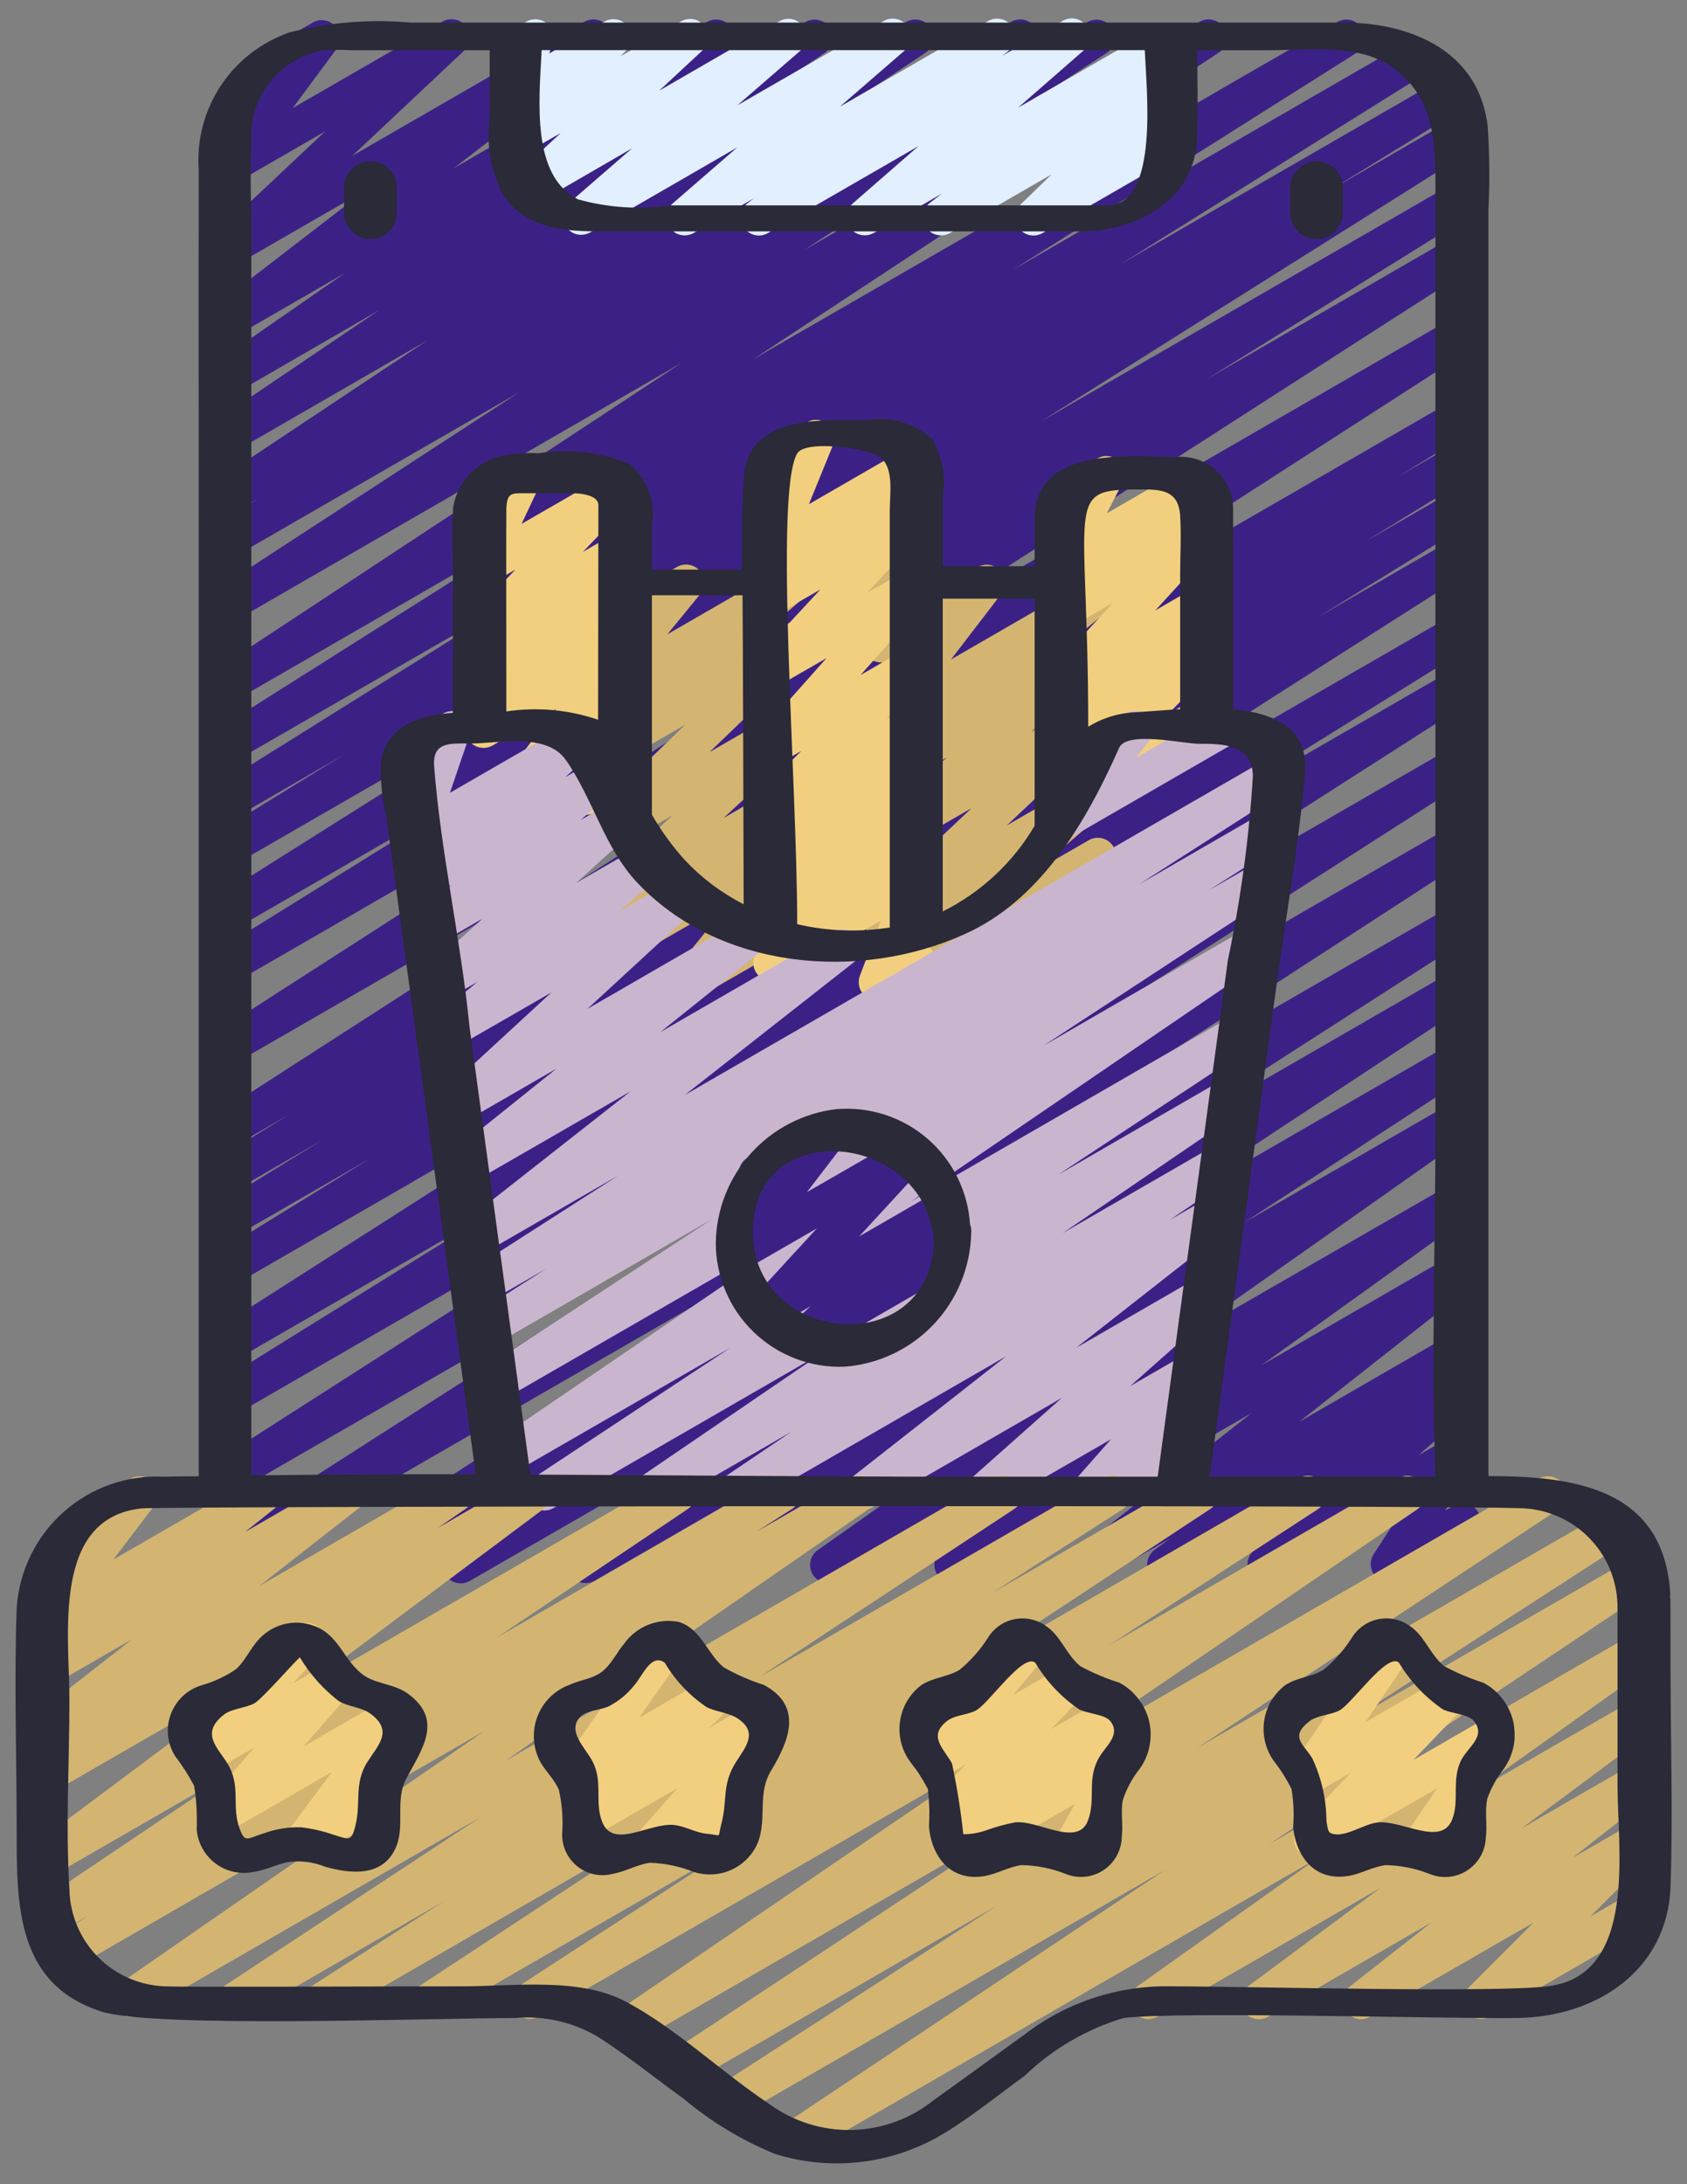 <svg width="34" height="44" viewBox="0 0 34 44" fill="none" xmlns="http://www.w3.org/2000/svg">
<rect x="0" y="0" width="34" height="44" fill="#808080" stroke="none"/>
<path d="M6.987 31.9C6.908 31.9 6.831 31.875 6.768 31.827C6.705 31.78 6.658 31.713 6.636 31.638C6.613 31.562 6.616 31.481 6.643 31.407C6.67 31.332 6.721 31.269 6.787 31.226L17.446 24.308L4.739 31.641C4.656 31.685 4.56 31.696 4.469 31.672C4.379 31.647 4.301 31.588 4.253 31.508C4.204 31.428 4.188 31.333 4.207 31.241C4.227 31.149 4.281 31.069 4.358 31.016L15.936 23.596L4.739 30.06C4.656 30.104 4.56 30.115 4.469 30.09C4.379 30.066 4.301 30.008 4.253 29.927C4.204 29.847 4.188 29.752 4.207 29.66C4.227 29.568 4.281 29.488 4.358 29.434L15.74 22.15L4.74 28.501C4.657 28.545 4.56 28.556 4.469 28.531C4.378 28.506 4.301 28.447 4.252 28.366C4.204 28.285 4.188 28.189 4.209 28.097C4.23 28.005 4.285 27.925 4.363 27.872L10.137 24.284L4.74 27.399C4.657 27.443 4.56 27.454 4.47 27.429C4.38 27.405 4.302 27.346 4.253 27.266C4.205 27.186 4.188 27.09 4.208 26.999C4.228 26.907 4.282 26.826 4.359 26.773L15.448 19.691L4.741 25.873C4.658 25.918 4.56 25.929 4.469 25.904C4.378 25.879 4.3 25.82 4.251 25.738C4.203 25.657 4.188 25.56 4.209 25.468C4.23 25.376 4.286 25.295 4.366 25.244L7.46 23.337L4.739 24.906C4.655 24.952 4.557 24.964 4.466 24.939C4.374 24.914 4.295 24.855 4.246 24.773C4.198 24.691 4.183 24.593 4.205 24.501C4.227 24.408 4.284 24.328 4.364 24.276L6.479 22.976L4.739 23.98C4.656 24.024 4.559 24.034 4.469 24.009C4.378 23.983 4.301 23.924 4.253 23.843C4.205 23.762 4.19 23.666 4.21 23.575C4.231 23.483 4.286 23.403 4.364 23.351L5.826 22.453L4.739 23.081C4.656 23.126 4.559 23.138 4.468 23.114C4.377 23.09 4.298 23.031 4.249 22.951C4.2 22.87 4.184 22.773 4.204 22.681C4.224 22.589 4.279 22.508 4.357 22.455L16.57 14.593L4.739 21.42C4.656 21.468 4.557 21.483 4.464 21.459C4.371 21.436 4.29 21.376 4.24 21.294C4.19 21.212 4.175 21.114 4.196 21.02C4.218 20.926 4.276 20.845 4.357 20.794L16.33 13.097L4.739 19.789C4.656 19.833 4.559 19.844 4.468 19.819C4.377 19.794 4.3 19.735 4.251 19.654C4.203 19.573 4.188 19.477 4.208 19.385C4.229 19.293 4.284 19.213 4.363 19.16L9.676 15.861L4.739 18.713C4.656 18.76 4.558 18.772 4.466 18.748C4.374 18.723 4.295 18.664 4.246 18.583C4.196 18.501 4.181 18.404 4.202 18.311C4.224 18.218 4.28 18.137 4.36 18.085L13.001 12.646L4.739 17.413C4.656 17.457 4.559 17.467 4.469 17.442C4.378 17.416 4.301 17.357 4.253 17.276C4.205 17.195 4.19 17.099 4.21 17.008C4.231 16.916 4.286 16.836 4.364 16.784L6.919 15.21L4.739 16.471C4.656 16.517 4.558 16.529 4.466 16.504C4.375 16.48 4.296 16.42 4.247 16.339C4.199 16.257 4.183 16.16 4.205 16.068C4.226 15.975 4.282 15.895 4.362 15.843L10.504 12.005L4.739 15.333C4.656 15.377 4.559 15.388 4.469 15.363C4.378 15.338 4.301 15.28 4.252 15.199C4.204 15.119 4.188 15.023 4.208 14.931C4.228 14.839 4.283 14.759 4.36 14.706L11.289 10.331L4.739 14.112C4.656 14.158 4.559 14.171 4.468 14.147C4.376 14.123 4.298 14.065 4.248 13.985C4.198 13.905 4.182 13.808 4.201 13.716C4.221 13.623 4.276 13.542 4.354 13.489L13.735 7.311L4.739 12.505C4.656 12.551 4.559 12.563 4.467 12.539C4.376 12.515 4.297 12.457 4.247 12.376C4.198 12.296 4.182 12.199 4.202 12.106C4.222 12.014 4.277 11.933 4.356 11.88L10.457 7.907L4.737 11.207C4.654 11.252 4.556 11.264 4.465 11.24C4.374 11.215 4.295 11.156 4.246 11.075C4.197 10.994 4.181 10.897 4.202 10.805C4.223 10.713 4.279 10.632 4.357 10.58L5.193 10.051L4.737 10.314C4.654 10.358 4.558 10.37 4.468 10.346C4.377 10.322 4.299 10.265 4.249 10.185C4.2 10.106 4.183 10.01 4.202 9.918C4.22 9.827 4.274 9.746 4.35 9.692L8.603 6.863L4.739 9.093C4.657 9.138 4.561 9.15 4.47 9.127C4.38 9.103 4.302 9.046 4.252 8.966C4.202 8.887 4.185 8.792 4.203 8.7C4.221 8.608 4.274 8.527 4.35 8.473L7.641 6.248L4.739 7.926C4.657 7.974 4.56 7.988 4.467 7.965C4.375 7.943 4.295 7.885 4.245 7.805C4.194 7.725 4.176 7.628 4.195 7.536C4.214 7.443 4.268 7.361 4.346 7.307L6.953 5.5L4.739 6.777C4.658 6.823 4.564 6.836 4.474 6.815C4.384 6.793 4.305 6.738 4.254 6.662C4.203 6.585 4.182 6.491 4.197 6.4C4.211 6.309 4.26 6.227 4.333 6.17L7.37 3.83L4.739 5.348C4.661 5.396 4.568 5.412 4.478 5.395C4.388 5.377 4.308 5.327 4.254 5.253C4.199 5.18 4.174 5.089 4.184 4.998C4.193 4.907 4.236 4.822 4.304 4.762L6.552 2.647L4.739 3.694C4.666 3.735 4.581 3.751 4.498 3.737C4.415 3.724 4.339 3.682 4.283 3.619C4.228 3.557 4.195 3.477 4.191 3.393C4.187 3.309 4.212 3.226 4.261 3.158L5.141 1.97C5.056 2.01 4.959 2.015 4.869 1.986C4.78 1.956 4.705 1.893 4.661 1.809C4.617 1.726 4.607 1.629 4.633 1.538C4.658 1.447 4.718 1.37 4.799 1.322L6.302 0.455C6.375 0.413 6.46 0.397 6.543 0.411C6.626 0.424 6.702 0.466 6.758 0.529C6.814 0.592 6.847 0.672 6.851 0.756C6.854 0.84 6.829 0.923 6.779 0.991L5.899 2.177L8.913 0.44C8.991 0.393 9.084 0.377 9.173 0.395C9.262 0.413 9.342 0.463 9.396 0.536C9.45 0.61 9.475 0.7 9.466 0.791C9.457 0.882 9.415 0.966 9.347 1.027L7.1 3.139L11.778 0.44C11.859 0.394 11.954 0.38 12.044 0.401C12.135 0.422 12.214 0.477 12.265 0.554C12.317 0.631 12.337 0.725 12.322 0.817C12.308 0.908 12.258 0.991 12.185 1.048L9.148 3.387L14.254 0.44C14.336 0.394 14.432 0.382 14.523 0.405C14.614 0.428 14.692 0.484 14.742 0.564C14.793 0.643 14.81 0.738 14.793 0.83C14.775 0.922 14.722 1.004 14.646 1.058L12.044 2.86L16.241 0.44C16.323 0.395 16.419 0.383 16.51 0.407C16.6 0.43 16.678 0.488 16.728 0.567C16.778 0.646 16.795 0.741 16.777 0.833C16.759 0.925 16.706 1.006 16.63 1.06L13.334 3.285L18.268 0.44C18.35 0.394 18.447 0.381 18.539 0.405C18.63 0.428 18.709 0.486 18.759 0.566C18.808 0.646 18.826 0.742 18.806 0.835C18.787 0.927 18.733 1.008 18.655 1.062L14.403 3.887L20.379 0.44C20.462 0.393 20.561 0.379 20.653 0.403C20.746 0.427 20.825 0.487 20.875 0.568C20.924 0.65 20.94 0.748 20.919 0.841C20.897 0.934 20.84 1.015 20.759 1.067L19.922 1.596L21.927 0.44C22.009 0.396 22.105 0.385 22.196 0.409C22.286 0.434 22.364 0.492 22.413 0.571C22.462 0.651 22.478 0.747 22.459 0.838C22.44 0.93 22.386 1.011 22.309 1.064L16.208 5.037L24.173 0.44C24.255 0.392 24.353 0.378 24.446 0.402C24.538 0.425 24.618 0.483 24.669 0.564C24.719 0.645 24.735 0.743 24.715 0.836C24.694 0.929 24.638 1.011 24.559 1.063L15.176 7.24L26.958 0.44C27.041 0.394 27.138 0.383 27.23 0.407C27.321 0.432 27.4 0.491 27.448 0.572C27.497 0.653 27.513 0.749 27.492 0.842C27.472 0.934 27.416 1.015 27.337 1.067L20.412 5.438L28.357 0.851C28.44 0.806 28.537 0.794 28.629 0.819C28.721 0.843 28.799 0.903 28.848 0.984C28.897 1.065 28.912 1.163 28.891 1.255C28.869 1.347 28.813 1.428 28.733 1.48L22.6 5.312L29.012 1.613C29.096 1.564 29.196 1.549 29.29 1.573C29.384 1.597 29.465 1.657 29.515 1.741C29.565 1.824 29.579 1.924 29.555 2.018C29.532 2.113 29.471 2.193 29.388 2.243L26.827 3.819L29.247 2.42C29.33 2.374 29.427 2.363 29.518 2.387C29.61 2.412 29.688 2.471 29.737 2.552C29.786 2.633 29.802 2.729 29.781 2.822C29.761 2.914 29.705 2.995 29.626 3.047L20.987 8.485L29.262 3.708C29.345 3.664 29.442 3.653 29.533 3.679C29.624 3.704 29.701 3.763 29.75 3.844C29.798 3.924 29.813 4.021 29.793 4.112C29.772 4.204 29.717 4.285 29.638 4.337L24.323 7.637L29.264 4.784C29.347 4.736 29.445 4.722 29.539 4.745C29.632 4.769 29.712 4.828 29.762 4.91C29.812 4.992 29.828 5.091 29.806 5.184C29.784 5.278 29.726 5.359 29.645 5.411L17.675 13.105L29.262 6.414C29.344 6.368 29.441 6.356 29.532 6.381C29.624 6.405 29.702 6.464 29.751 6.544C29.8 6.625 29.817 6.721 29.796 6.813C29.776 6.906 29.721 6.987 29.643 7.039L17.433 14.906L29.266 8.075C29.349 8.031 29.446 8.021 29.536 8.046C29.627 8.072 29.704 8.131 29.752 8.211C29.8 8.292 29.815 8.388 29.794 8.48C29.774 8.572 29.719 8.652 29.641 8.704L28.186 9.596L29.267 8.973C29.35 8.927 29.448 8.915 29.54 8.94C29.632 8.965 29.71 9.025 29.759 9.106C29.808 9.188 29.823 9.286 29.801 9.379C29.779 9.471 29.722 9.552 29.641 9.603L27.515 10.91L29.267 9.9C29.351 9.855 29.448 9.844 29.539 9.869C29.631 9.894 29.709 9.953 29.757 10.034C29.805 10.116 29.821 10.213 29.799 10.305C29.778 10.397 29.722 10.477 29.643 10.529L26.555 12.436L29.268 10.869C29.351 10.819 29.451 10.804 29.546 10.827C29.64 10.85 29.721 10.909 29.772 10.993C29.822 11.076 29.838 11.176 29.815 11.27C29.791 11.364 29.732 11.446 29.649 11.496L18.558 18.573L29.269 12.393C29.352 12.348 29.45 12.336 29.541 12.361C29.633 12.385 29.711 12.444 29.76 12.526C29.809 12.607 29.824 12.704 29.803 12.797C29.782 12.889 29.725 12.97 29.646 13.022L23.865 16.615L29.27 13.495C29.352 13.446 29.451 13.432 29.544 13.456C29.638 13.479 29.718 13.538 29.768 13.62C29.818 13.703 29.834 13.801 29.812 13.895C29.79 13.988 29.732 14.07 29.651 14.121L18.274 21.399L29.274 15.049C29.357 15.001 29.456 14.987 29.549 15.01C29.642 15.034 29.723 15.093 29.773 15.175C29.823 15.257 29.838 15.356 29.816 15.449C29.794 15.543 29.737 15.624 29.655 15.676L18.077 23.095L29.272 16.631C29.354 16.586 29.451 16.574 29.542 16.598C29.633 16.622 29.712 16.68 29.761 16.76C29.81 16.841 29.827 16.937 29.807 17.029C29.788 17.121 29.733 17.202 29.655 17.255L18.99 24.178L29.273 18.238C29.356 18.187 29.456 18.172 29.551 18.195C29.645 18.218 29.727 18.277 29.777 18.36C29.828 18.443 29.844 18.543 29.821 18.637C29.798 18.732 29.738 18.814 29.655 18.864L22.352 23.558L29.274 19.562C29.356 19.516 29.453 19.504 29.544 19.528C29.635 19.552 29.713 19.61 29.763 19.689C29.812 19.77 29.829 19.865 29.81 19.957C29.791 20.05 29.737 20.131 29.66 20.184L22.318 25.024L29.275 21.007C29.358 20.96 29.456 20.947 29.548 20.971C29.64 20.994 29.719 21.053 29.769 21.134C29.819 21.215 29.835 21.312 29.815 21.404C29.794 21.497 29.739 21.578 29.66 21.631L25.091 24.619L29.276 22.204C29.358 22.156 29.455 22.142 29.547 22.164C29.639 22.186 29.719 22.243 29.77 22.323C29.821 22.403 29.839 22.499 29.821 22.592C29.802 22.685 29.748 22.767 29.671 22.821L23.544 27.138L29.278 23.833C29.359 23.786 29.456 23.772 29.547 23.794C29.639 23.816 29.718 23.872 29.77 23.951C29.821 24.031 29.839 24.126 29.822 24.219C29.804 24.311 29.752 24.394 29.675 24.449L25.422 27.504L29.282 25.276C29.362 25.23 29.457 25.216 29.547 25.237C29.637 25.258 29.716 25.311 29.768 25.388C29.82 25.465 29.841 25.558 29.827 25.649C29.813 25.741 29.765 25.823 29.693 25.881L26.181 28.645L29.28 26.855C29.361 26.809 29.457 26.796 29.548 26.818C29.639 26.84 29.718 26.896 29.769 26.974C29.82 27.053 29.839 27.148 29.822 27.239C29.805 27.331 29.754 27.414 29.679 27.469L29.328 27.725C29.408 27.693 29.497 27.691 29.579 27.718C29.661 27.745 29.73 27.8 29.776 27.874C29.821 27.948 29.838 28.035 29.826 28.12C29.813 28.206 29.77 28.284 29.705 28.341L28.587 29.316L29.279 28.916C29.35 28.876 29.432 28.861 29.513 28.873C29.593 28.885 29.668 28.923 29.724 28.982C29.78 29.041 29.816 29.117 29.824 29.198C29.832 29.279 29.814 29.36 29.77 29.429L29.125 30.433L29.283 30.342C29.325 30.316 29.371 30.298 29.42 30.29C29.469 30.282 29.519 30.284 29.567 30.296C29.615 30.307 29.66 30.329 29.699 30.358C29.739 30.388 29.772 30.425 29.797 30.468C29.822 30.511 29.837 30.558 29.843 30.608C29.849 30.657 29.845 30.706 29.832 30.754C29.818 30.802 29.795 30.846 29.763 30.884C29.732 30.922 29.693 30.954 29.649 30.977L28.175 31.827C28.104 31.869 28.021 31.884 27.94 31.873C27.858 31.861 27.783 31.822 27.727 31.763C27.67 31.703 27.635 31.626 27.627 31.544C27.619 31.462 27.64 31.38 27.684 31.311L28.332 30.308L25.692 31.83C25.613 31.875 25.521 31.889 25.432 31.869C25.343 31.85 25.265 31.799 25.212 31.725C25.159 31.651 25.136 31.56 25.146 31.47C25.156 31.38 25.2 31.296 25.268 31.236L26.387 30.265L23.669 31.834C23.588 31.88 23.492 31.894 23.401 31.872C23.31 31.849 23.231 31.794 23.18 31.715C23.129 31.637 23.11 31.542 23.127 31.45C23.144 31.358 23.195 31.276 23.27 31.22L23.592 30.986L22.12 31.835C22.04 31.881 21.946 31.894 21.856 31.873C21.767 31.852 21.689 31.798 21.637 31.721C21.585 31.645 21.564 31.553 21.578 31.462C21.591 31.371 21.639 31.288 21.71 31.23L25.221 28.467L19.382 31.841C19.3 31.888 19.204 31.902 19.112 31.88C19.021 31.858 18.941 31.801 18.89 31.722C18.839 31.643 18.82 31.547 18.838 31.455C18.855 31.362 18.908 31.28 18.985 31.225L23.238 28.171L16.878 31.843C16.796 31.89 16.699 31.905 16.607 31.883C16.515 31.86 16.435 31.803 16.384 31.724C16.333 31.644 16.315 31.547 16.333 31.454C16.352 31.362 16.405 31.279 16.483 31.225L22.61 26.906L14.061 31.842C13.978 31.887 13.882 31.899 13.79 31.875C13.699 31.851 13.621 31.793 13.572 31.713C13.522 31.633 13.506 31.536 13.525 31.444C13.545 31.352 13.6 31.271 13.677 31.218L18.247 28.228L11.983 31.844C11.901 31.89 11.804 31.903 11.712 31.879C11.621 31.855 11.542 31.797 11.492 31.717C11.443 31.637 11.426 31.54 11.446 31.448C11.466 31.355 11.52 31.274 11.598 31.221L18.938 26.381L9.472 31.846C9.389 31.895 9.29 31.909 9.197 31.886C9.104 31.862 9.023 31.803 8.973 31.721C8.923 31.639 8.907 31.54 8.929 31.447C8.951 31.353 9.009 31.272 9.09 31.22L16.394 26.527L7.173 31.849C7.117 31.882 7.053 31.9 6.987 31.9Z" fill="#3B2186"/>
<path d="M20.158 20.154C20.09 20.154 20.023 20.135 19.965 20.099C19.907 20.064 19.86 20.012 19.83 19.951C19.799 19.891 19.787 19.823 19.793 19.755C19.799 19.687 19.824 19.622 19.864 19.568L20.693 18.496L17.936 20.088C17.857 20.134 17.764 20.148 17.675 20.128C17.586 20.109 17.507 20.057 17.454 19.983C17.402 19.909 17.378 19.817 17.389 19.727C17.4 19.637 17.444 19.553 17.513 19.494L18.979 18.226L17.939 18.826C17.861 18.874 17.768 18.89 17.679 18.873C17.589 18.855 17.509 18.805 17.454 18.731C17.4 18.658 17.375 18.567 17.384 18.476C17.393 18.385 17.436 18.3 17.505 18.239L19.581 16.28L17.939 17.228C17.86 17.273 17.767 17.287 17.679 17.268C17.59 17.249 17.512 17.197 17.459 17.124C17.406 17.05 17.383 16.959 17.393 16.869C17.403 16.779 17.446 16.696 17.513 16.636L19.084 15.258L17.939 15.918C17.859 15.962 17.766 15.975 17.677 15.955C17.588 15.934 17.511 15.881 17.459 15.806C17.407 15.732 17.385 15.64 17.396 15.55C17.408 15.46 17.453 15.377 17.523 15.318L18.459 14.546L17.939 14.846C17.865 14.888 17.78 14.904 17.696 14.89C17.613 14.876 17.537 14.833 17.481 14.77C17.425 14.706 17.393 14.625 17.39 14.541C17.387 14.456 17.414 14.373 17.465 14.306L18.479 12.986L17.939 13.297C17.875 13.333 17.802 13.35 17.729 13.345C17.656 13.339 17.586 13.312 17.528 13.266C17.471 13.221 17.428 13.159 17.406 13.089C17.384 13.019 17.384 12.944 17.405 12.874L17.581 12.287C17.524 12.256 17.476 12.21 17.442 12.154C17.408 12.099 17.39 12.035 17.389 11.97C17.388 11.905 17.405 11.841 17.437 11.784C17.469 11.727 17.516 11.68 17.572 11.648L17.939 11.434C18.002 11.397 18.076 11.381 18.149 11.386C18.222 11.391 18.292 11.418 18.35 11.464C18.407 11.51 18.45 11.572 18.472 11.642C18.494 11.712 18.495 11.787 18.473 11.857L18.371 12.195L19.705 11.425C19.778 11.383 19.864 11.367 19.948 11.381C20.031 11.395 20.108 11.437 20.163 11.501C20.22 11.565 20.252 11.646 20.255 11.731C20.257 11.815 20.231 11.899 20.179 11.966L19.166 13.286L21.926 11.692C22.006 11.647 22.099 11.633 22.189 11.653C22.278 11.674 22.357 11.727 22.409 11.802C22.461 11.878 22.483 11.97 22.471 12.061C22.458 12.151 22.412 12.234 22.342 12.293L21.407 13.062L21.929 12.761C22.008 12.716 22.101 12.701 22.19 12.72C22.279 12.739 22.358 12.791 22.411 12.865C22.464 12.939 22.488 13.03 22.477 13.121C22.467 13.211 22.423 13.295 22.354 13.355L20.787 14.74L21.935 14.08C22.013 14.033 22.106 14.016 22.196 14.034C22.285 14.051 22.365 14.101 22.42 14.175C22.474 14.248 22.499 14.34 22.49 14.431C22.481 14.521 22.438 14.606 22.37 14.667L20.291 16.628L21.94 15.674C22.019 15.629 22.112 15.614 22.201 15.634C22.29 15.653 22.369 15.705 22.421 15.78C22.474 15.854 22.497 15.945 22.487 16.036C22.476 16.126 22.432 16.209 22.363 16.269L20.901 17.527L21.943 16.926C22.016 16.884 22.102 16.868 22.186 16.882C22.27 16.896 22.346 16.939 22.402 17.002C22.458 17.066 22.49 17.147 22.492 17.232C22.495 17.317 22.468 17.4 22.416 17.467L21.587 18.539L21.947 18.333C22.011 18.296 22.085 18.279 22.159 18.285C22.233 18.291 22.304 18.319 22.361 18.366C22.419 18.412 22.461 18.475 22.482 18.546C22.503 18.617 22.502 18.693 22.48 18.764L22.32 19.253C22.375 19.285 22.419 19.33 22.45 19.385C22.499 19.469 22.512 19.569 22.486 19.663C22.461 19.756 22.4 19.837 22.316 19.885L21.949 20.099C21.885 20.136 21.811 20.153 21.738 20.147C21.663 20.142 21.593 20.113 21.536 20.066C21.478 20.02 21.436 19.956 21.415 19.886C21.394 19.814 21.395 19.739 21.418 19.668L21.491 19.448L20.345 20.108C20.288 20.14 20.223 20.156 20.158 20.154Z" fill="#D3B571"/>
<path d="M13.867 20.156C13.798 20.156 13.73 20.137 13.672 20.1C13.613 20.063 13.566 20.01 13.536 19.948C13.507 19.885 13.495 19.816 13.503 19.747C13.511 19.678 13.538 19.613 13.582 19.559L14.727 18.148L12.081 19.675C12 19.729 11.901 19.75 11.805 19.732C11.71 19.713 11.625 19.658 11.57 19.577C11.516 19.497 11.495 19.397 11.513 19.302C11.532 19.206 11.587 19.121 11.668 19.067L12.006 18.802C11.927 18.825 11.843 18.822 11.766 18.792C11.69 18.761 11.626 18.706 11.585 18.636C11.543 18.564 11.527 18.482 11.538 18.4C11.549 18.319 11.588 18.244 11.647 18.187L13.553 16.427L12.072 17.281C11.994 17.328 11.902 17.344 11.813 17.327C11.724 17.31 11.645 17.26 11.59 17.188C11.536 17.116 11.51 17.026 11.517 16.936C11.525 16.846 11.566 16.761 11.632 16.7L13.813 14.597L12.065 15.606C11.986 15.652 11.893 15.666 11.803 15.646C11.714 15.627 11.636 15.575 11.583 15.501C11.53 15.427 11.507 15.335 11.518 15.245C11.529 15.154 11.573 15.071 11.641 15.011L12.828 13.985L12.062 14.425C11.987 14.468 11.9 14.483 11.815 14.469C11.731 14.454 11.654 14.41 11.598 14.344C11.543 14.279 11.512 14.196 11.511 14.11C11.511 14.024 11.541 13.94 11.595 13.874L12.255 13.071L12.056 13.185C11.992 13.223 11.918 13.239 11.844 13.234C11.77 13.228 11.7 13.2 11.642 13.153C11.584 13.106 11.542 13.043 11.521 12.972C11.5 12.901 11.501 12.825 11.524 12.754L11.682 12.274C11.628 12.242 11.584 12.197 11.553 12.143C11.504 12.058 11.491 11.959 11.516 11.865C11.542 11.771 11.603 11.691 11.687 11.642L12.054 11.429C12.118 11.392 12.192 11.375 12.266 11.381C12.34 11.387 12.41 11.415 12.467 11.462C12.525 11.509 12.567 11.572 12.588 11.643C12.609 11.714 12.608 11.79 12.585 11.86L12.516 12.072L13.644 11.421C13.719 11.378 13.806 11.363 13.89 11.378C13.974 11.393 14.051 11.437 14.106 11.502C14.162 11.568 14.192 11.651 14.193 11.736C14.194 11.822 14.164 11.905 14.11 11.972L13.45 12.778L15.816 11.413C15.895 11.367 15.988 11.351 16.078 11.371C16.168 11.39 16.247 11.442 16.3 11.517C16.353 11.592 16.376 11.684 16.365 11.774C16.353 11.865 16.308 11.949 16.239 12.008L15.054 13.03L16.047 12.467C16.124 12.42 16.216 12.404 16.305 12.421C16.394 12.438 16.474 12.487 16.528 12.56C16.583 12.632 16.609 12.722 16.601 12.812C16.593 12.902 16.553 12.986 16.487 13.048L14.3 15.151L16.055 14.138C16.133 14.093 16.224 14.079 16.313 14.097C16.401 14.116 16.479 14.166 16.532 14.239C16.585 14.311 16.61 14.401 16.602 14.49C16.593 14.58 16.552 14.663 16.487 14.725L14.58 16.48L16.063 15.624C16.144 15.578 16.238 15.565 16.328 15.586C16.418 15.607 16.496 15.661 16.548 15.738C16.599 15.814 16.62 15.907 16.606 15.998C16.592 16.089 16.545 16.172 16.473 16.229L16.135 16.495C16.21 16.47 16.291 16.47 16.366 16.494C16.442 16.519 16.507 16.568 16.552 16.633C16.597 16.698 16.62 16.776 16.617 16.856C16.615 16.935 16.586 17.011 16.536 17.073L15.395 18.484L16.077 18.091C16.139 18.054 16.212 18.037 16.284 18.042C16.356 18.047 16.426 18.073 16.483 18.116C16.541 18.16 16.584 18.221 16.608 18.289C16.631 18.358 16.634 18.432 16.615 18.502L16.42 19.235C16.488 19.266 16.545 19.317 16.583 19.382C16.632 19.466 16.645 19.566 16.62 19.66C16.595 19.754 16.533 19.834 16.449 19.882L16.078 20.096C16.015 20.132 15.943 20.149 15.871 20.144C15.799 20.14 15.73 20.114 15.672 20.07C15.615 20.026 15.572 19.966 15.548 19.897C15.525 19.829 15.522 19.755 15.541 19.685L15.678 19.167L14.051 20.107C13.995 20.139 13.932 20.157 13.867 20.156Z" fill="#D3B571"/>
<path d="M17.674 20.151C17.615 20.151 17.556 20.137 17.503 20.109C17.451 20.082 17.406 20.042 17.372 19.993C17.338 19.944 17.317 19.888 17.309 19.828C17.302 19.77 17.31 19.71 17.331 19.654L17.753 18.545L15.739 19.708C15.661 19.755 15.568 19.772 15.478 19.754C15.388 19.737 15.308 19.686 15.254 19.613C15.199 19.539 15.174 19.448 15.184 19.357C15.193 19.266 15.236 19.182 15.304 19.121L15.913 18.548L15.739 18.649C15.661 18.693 15.57 18.707 15.482 18.689C15.395 18.671 15.317 18.621 15.263 18.55C15.21 18.478 15.184 18.389 15.192 18.3C15.199 18.211 15.239 18.128 15.303 18.066L15.982 17.417L15.739 17.558C15.661 17.603 15.569 17.618 15.48 17.599C15.392 17.581 15.313 17.531 15.26 17.458C15.206 17.385 15.181 17.295 15.19 17.206C15.198 17.116 15.24 17.032 15.306 16.971L15.808 16.507L15.739 16.546C15.662 16.589 15.571 16.604 15.484 16.586C15.397 16.568 15.319 16.52 15.265 16.449C15.212 16.378 15.185 16.29 15.192 16.202C15.198 16.113 15.236 16.03 15.299 15.967L16.152 15.127L15.739 15.364C15.663 15.407 15.575 15.422 15.49 15.406C15.404 15.39 15.327 15.345 15.273 15.277C15.218 15.21 15.188 15.125 15.19 15.039C15.192 14.952 15.225 14.868 15.282 14.803L16.659 13.257L15.739 13.787C15.663 13.832 15.573 13.847 15.487 13.831C15.401 13.814 15.323 13.768 15.268 13.699C15.213 13.63 15.185 13.544 15.188 13.456C15.192 13.369 15.226 13.285 15.286 13.221L16.533 11.876L15.741 12.332C15.663 12.379 15.57 12.394 15.482 12.376C15.393 12.358 15.314 12.307 15.26 12.235C15.206 12.162 15.181 12.071 15.19 11.981C15.199 11.891 15.241 11.807 15.308 11.746L15.804 11.285L15.741 11.32C15.675 11.359 15.598 11.375 15.523 11.368C15.447 11.36 15.375 11.329 15.317 11.279C15.26 11.229 15.219 11.162 15.201 11.088C15.184 11.014 15.19 10.936 15.218 10.865L15.71 9.659C15.624 9.687 15.53 9.683 15.447 9.646C15.363 9.609 15.297 9.543 15.26 9.46C15.223 9.377 15.218 9.283 15.246 9.196C15.275 9.11 15.334 9.037 15.413 8.992L16.267 8.507C16.333 8.468 16.41 8.452 16.486 8.459C16.562 8.467 16.634 8.498 16.691 8.548C16.749 8.598 16.789 8.665 16.807 8.74C16.825 8.814 16.819 8.892 16.79 8.963L16.303 10.157L18.241 9.038C18.319 8.992 18.411 8.977 18.5 8.996C18.588 9.014 18.667 9.064 18.72 9.137C18.774 9.21 18.799 9.3 18.79 9.39C18.782 9.479 18.74 9.563 18.674 9.624L18.179 10.085L18.265 10.036C18.341 9.992 18.43 9.977 18.516 9.993C18.602 10.01 18.679 10.056 18.734 10.125C18.789 10.193 18.817 10.279 18.814 10.366C18.811 10.454 18.777 10.537 18.718 10.602L17.471 11.947L18.264 11.49C18.34 11.447 18.428 11.432 18.514 11.448C18.599 11.464 18.676 11.509 18.731 11.577C18.786 11.644 18.815 11.729 18.813 11.816C18.811 11.902 18.779 11.986 18.721 12.051L17.344 13.598L18.269 13.065C18.346 13.021 18.437 13.007 18.524 13.024C18.611 13.042 18.688 13.091 18.742 13.162C18.796 13.232 18.822 13.32 18.816 13.409C18.81 13.498 18.772 13.581 18.709 13.644L17.857 14.483L18.271 14.244C18.349 14.199 18.441 14.184 18.53 14.202C18.618 14.221 18.697 14.271 18.75 14.344C18.804 14.416 18.829 14.506 18.82 14.596C18.812 14.686 18.77 14.77 18.704 14.831L18.202 15.296L18.275 15.254C18.353 15.209 18.445 15.194 18.532 15.212C18.62 15.23 18.699 15.28 18.753 15.352C18.806 15.424 18.832 15.513 18.824 15.602C18.817 15.692 18.777 15.775 18.712 15.837L18.031 16.486L18.278 16.339C18.357 16.292 18.45 16.275 18.539 16.293C18.629 16.31 18.709 16.361 18.763 16.434C18.818 16.508 18.843 16.599 18.834 16.69C18.824 16.781 18.781 16.865 18.713 16.926L18.105 17.499L18.281 17.398C18.347 17.36 18.422 17.343 18.498 17.35C18.573 17.357 18.645 17.387 18.702 17.436C18.76 17.485 18.801 17.55 18.82 17.623C18.839 17.697 18.835 17.774 18.808 17.845L18.379 18.973C18.465 18.951 18.555 18.962 18.634 19.002C18.712 19.042 18.774 19.109 18.807 19.19C18.84 19.272 18.843 19.363 18.815 19.447C18.786 19.53 18.729 19.601 18.652 19.645L17.861 20.103C17.804 20.135 17.74 20.152 17.674 20.151Z" fill="#F2CF7E"/>
<path d="M21.407 16.407C21.335 16.407 21.264 16.386 21.204 16.346C21.144 16.306 21.097 16.249 21.069 16.183C21.041 16.116 21.033 16.043 21.046 15.972C21.06 15.901 21.094 15.835 21.145 15.784L22.171 14.736L21.591 15.071C21.513 15.114 21.422 15.127 21.335 15.107C21.248 15.088 21.171 15.038 21.119 14.966C21.066 14.894 21.041 14.806 21.049 14.717C21.057 14.628 21.097 14.546 21.162 14.484L21.528 14.149C21.451 14.177 21.367 14.178 21.289 14.152C21.211 14.126 21.144 14.075 21.099 14.007C21.053 13.938 21.032 13.857 21.039 13.775C21.045 13.693 21.079 13.616 21.134 13.556L22.427 12.147L21.593 12.628C21.516 12.675 21.424 12.691 21.335 12.674C21.246 12.657 21.166 12.607 21.112 12.535C21.057 12.463 21.031 12.373 21.039 12.283C21.047 12.193 21.087 12.108 21.153 12.046L21.656 11.563L21.591 11.599C21.523 11.64 21.443 11.657 21.364 11.647C21.285 11.638 21.212 11.603 21.155 11.547C21.098 11.492 21.059 11.421 21.046 11.343C21.033 11.264 21.045 11.184 21.081 11.114L21.444 10.413C21.364 10.412 21.286 10.385 21.223 10.336C21.159 10.287 21.114 10.218 21.093 10.14C21.073 10.063 21.078 9.981 21.109 9.906C21.14 9.832 21.194 9.77 21.263 9.73L22.116 9.239C22.184 9.198 22.263 9.181 22.342 9.191C22.421 9.2 22.494 9.235 22.551 9.291C22.608 9.345 22.647 9.417 22.66 9.495C22.673 9.573 22.661 9.654 22.625 9.724L22.306 10.341L23.884 9.43C23.961 9.383 24.053 9.367 24.142 9.384C24.231 9.401 24.311 9.451 24.365 9.523C24.42 9.595 24.446 9.685 24.438 9.775C24.43 9.865 24.39 9.95 24.324 10.011L23.823 10.495L24.117 10.325C24.193 10.281 24.282 10.265 24.368 10.281C24.454 10.297 24.532 10.344 24.587 10.412C24.642 10.48 24.67 10.566 24.667 10.654C24.665 10.742 24.63 10.825 24.571 10.89L23.284 12.297L24.12 11.813C24.198 11.77 24.29 11.757 24.376 11.777C24.463 11.796 24.54 11.846 24.593 11.918C24.646 11.99 24.67 12.078 24.662 12.167C24.655 12.256 24.615 12.338 24.55 12.4L24.183 12.734C24.262 12.706 24.347 12.705 24.426 12.731C24.505 12.758 24.572 12.811 24.617 12.881C24.661 12.951 24.681 13.034 24.673 13.117C24.664 13.199 24.628 13.277 24.569 13.336L23.543 14.384L24.129 14.047C24.171 14.021 24.218 14.003 24.267 13.995C24.315 13.987 24.365 13.989 24.413 14C24.461 14.012 24.506 14.034 24.546 14.063C24.585 14.093 24.619 14.13 24.643 14.173C24.668 14.216 24.684 14.263 24.69 14.312C24.696 14.361 24.692 14.411 24.678 14.459C24.664 14.506 24.641 14.55 24.61 14.589C24.578 14.627 24.54 14.658 24.496 14.681L21.59 16.358C21.535 16.39 21.471 16.407 21.407 16.407Z" fill="#F2CF7E"/>
<path d="M11.802 16.414C11.74 16.414 11.68 16.399 11.626 16.369C11.571 16.339 11.526 16.297 11.492 16.244C11.459 16.192 11.44 16.133 11.436 16.071C11.432 16.01 11.444 15.948 11.47 15.892L11.753 15.288L11 15.721C10.927 15.763 10.842 15.778 10.759 15.765C10.676 15.751 10.6 15.709 10.544 15.646C10.488 15.583 10.456 15.503 10.452 15.418C10.448 15.334 10.474 15.251 10.524 15.184L11.204 14.281L9.925 15.019C9.847 15.063 9.756 15.077 9.668 15.058C9.58 15.039 9.503 14.989 9.45 14.917C9.397 14.844 9.372 14.755 9.38 14.666C9.388 14.577 9.429 14.493 9.494 14.432L9.88 14.076L9.872 14.081C9.794 14.128 9.701 14.144 9.612 14.126C9.522 14.108 9.443 14.057 9.389 13.984C9.335 13.911 9.31 13.82 9.319 13.73C9.328 13.639 9.37 13.555 9.438 13.494L9.988 12.981L9.872 13.048C9.795 13.092 9.706 13.107 9.619 13.09C9.533 13.073 9.456 13.025 9.401 12.956C9.347 12.887 9.32 12.8 9.324 12.712C9.328 12.624 9.364 12.541 9.425 12.477L10.39 11.473L9.872 11.772C9.804 11.81 9.726 11.826 9.649 11.817C9.572 11.808 9.5 11.775 9.443 11.722C9.386 11.669 9.347 11.6 9.332 11.524C9.317 11.448 9.326 11.369 9.359 11.299L9.776 10.411C9.704 10.421 9.63 10.41 9.564 10.377C9.499 10.345 9.445 10.294 9.409 10.23C9.361 10.146 9.348 10.046 9.373 9.952C9.398 9.859 9.459 9.779 9.543 9.73L10.395 9.239C10.462 9.201 10.54 9.185 10.617 9.194C10.694 9.203 10.766 9.236 10.823 9.288C10.88 9.341 10.919 9.41 10.934 9.486C10.95 9.562 10.94 9.641 10.908 9.711L10.513 10.553L12.261 9.545C12.338 9.502 12.427 9.487 12.514 9.504C12.6 9.521 12.677 9.568 12.732 9.638C12.786 9.707 12.813 9.793 12.809 9.881C12.805 9.969 12.769 10.053 12.708 10.117L11.748 11.117L12.395 10.745C12.473 10.698 12.565 10.682 12.655 10.7C12.744 10.718 12.823 10.768 12.877 10.841C12.932 10.915 12.957 11.005 12.948 11.096C12.939 11.187 12.896 11.271 12.829 11.332L12.278 11.845L12.395 11.778C12.473 11.734 12.564 11.72 12.652 11.739C12.739 11.758 12.817 11.808 12.87 11.88C12.923 11.953 12.948 12.042 12.94 12.131C12.932 12.22 12.891 12.303 12.826 12.365L12.431 12.732C12.505 12.699 12.588 12.692 12.667 12.711C12.746 12.731 12.816 12.776 12.866 12.84C12.916 12.903 12.944 12.982 12.945 13.063C12.946 13.144 12.92 13.223 12.871 13.288L12.192 14.191L12.395 14.074C12.463 14.036 12.54 14.021 12.617 14.029C12.694 14.038 12.767 14.071 12.823 14.124C12.88 14.176 12.919 14.245 12.935 14.321C12.95 14.397 12.941 14.476 12.909 14.546L12.586 15.236C12.666 15.238 12.743 15.266 12.805 15.316C12.868 15.366 12.912 15.435 12.932 15.512C12.952 15.59 12.945 15.671 12.914 15.745C12.883 15.819 12.829 15.88 12.76 15.92L11.984 16.368C11.928 16.399 11.866 16.415 11.802 16.414Z" fill="#F2CF7E"/>
<path d="M15.296 4.745C15.219 4.745 15.144 4.72 15.082 4.675C15.02 4.63 14.973 4.567 14.948 4.494C14.924 4.421 14.923 4.342 14.946 4.269C14.969 4.195 15.015 4.131 15.076 4.085L15.197 3.993L13.981 4.693C13.902 4.739 13.809 4.753 13.72 4.733C13.631 4.714 13.553 4.662 13.5 4.588C13.447 4.514 13.424 4.423 13.434 4.333C13.445 4.242 13.489 4.159 13.557 4.099L14.857 2.971L11.895 4.682C11.816 4.727 11.722 4.741 11.633 4.722C11.544 4.702 11.466 4.65 11.413 4.576C11.36 4.502 11.337 4.411 11.348 4.32C11.358 4.23 11.402 4.147 11.471 4.087L12.74 2.987L10.865 4.073C10.787 4.119 10.694 4.134 10.605 4.116C10.517 4.098 10.438 4.048 10.384 3.975C10.33 3.902 10.305 3.812 10.314 3.721C10.323 3.631 10.364 3.547 10.431 3.486L11.3 2.68L10.605 3.08C10.529 3.124 10.439 3.138 10.353 3.121C10.266 3.104 10.189 3.057 10.134 2.987C10.08 2.918 10.053 2.831 10.057 2.743C10.062 2.655 10.098 2.572 10.159 2.508L10.415 2.243C10.358 2.242 10.302 2.228 10.251 2.201C10.2 2.174 10.156 2.135 10.123 2.089C10.09 2.042 10.068 1.988 10.06 1.931C10.051 1.874 10.056 1.816 10.074 1.761L10.231 1.282C10.179 1.25 10.135 1.206 10.105 1.152C10.081 1.11 10.065 1.064 10.059 1.016C10.052 0.969 10.055 0.92 10.068 0.873C10.08 0.827 10.101 0.783 10.131 0.744C10.16 0.706 10.197 0.674 10.239 0.65L10.605 0.438C10.67 0.401 10.744 0.384 10.818 0.39C10.892 0.396 10.962 0.424 11.02 0.471C11.077 0.518 11.119 0.581 11.14 0.652C11.161 0.723 11.16 0.799 11.137 0.87L11.069 1.077L12.183 0.435C12.259 0.391 12.349 0.377 12.435 0.394C12.522 0.411 12.599 0.458 12.653 0.528C12.708 0.597 12.735 0.684 12.731 0.772C12.726 0.86 12.69 0.943 12.629 1.007L12.506 1.134L13.722 0.433C13.8 0.387 13.892 0.371 13.981 0.389C14.07 0.407 14.149 0.458 14.203 0.531C14.257 0.604 14.282 0.694 14.273 0.784C14.264 0.874 14.222 0.958 14.155 1.019L13.287 1.826L15.707 0.428C15.786 0.382 15.879 0.368 15.968 0.387C16.057 0.407 16.136 0.459 16.189 0.533C16.241 0.607 16.265 0.698 16.254 0.789C16.243 0.879 16.199 0.963 16.13 1.022L14.861 2.122L17.807 0.425C17.886 0.379 17.979 0.364 18.069 0.383C18.158 0.403 18.237 0.455 18.29 0.529C18.343 0.604 18.366 0.695 18.355 0.786C18.344 0.877 18.3 0.96 18.23 1.02L16.927 2.149L19.917 0.422C19.998 0.377 20.093 0.364 20.182 0.386C20.272 0.407 20.35 0.462 20.401 0.539C20.452 0.616 20.473 0.71 20.458 0.801C20.443 0.892 20.394 0.974 20.321 1.031L20.199 1.124L21.42 0.419C21.499 0.374 21.591 0.36 21.68 0.379C21.769 0.399 21.848 0.451 21.901 0.525C21.953 0.599 21.977 0.69 21.966 0.78C21.956 0.87 21.912 0.954 21.844 1.013L20.52 2.168L23.395 0.508C23.475 0.463 23.57 0.45 23.66 0.471C23.75 0.493 23.828 0.547 23.879 0.624C23.931 0.701 23.951 0.794 23.936 0.885C23.922 0.977 23.873 1.059 23.801 1.116L23.484 1.36C23.555 1.342 23.629 1.345 23.697 1.369C23.766 1.393 23.826 1.436 23.87 1.494C23.924 1.565 23.95 1.654 23.943 1.743C23.936 1.833 23.897 1.916 23.832 1.979L23.213 2.58L23.395 2.475C23.478 2.431 23.576 2.421 23.667 2.448C23.758 2.474 23.835 2.535 23.882 2.616C23.929 2.698 23.943 2.795 23.921 2.887C23.898 2.979 23.841 3.059 23.761 3.109L21.016 4.693C20.938 4.739 20.846 4.755 20.758 4.738C20.67 4.72 20.591 4.671 20.536 4.599C20.482 4.528 20.456 4.438 20.463 4.348C20.47 4.259 20.51 4.175 20.576 4.113L21.196 3.511L19.149 4.693C19.069 4.74 18.974 4.754 18.883 4.732C18.793 4.711 18.714 4.657 18.662 4.579C18.61 4.502 18.59 4.408 18.605 4.317C18.62 4.225 18.669 4.142 18.742 4.085L18.982 3.901L17.609 4.693C17.53 4.738 17.437 4.751 17.349 4.732C17.261 4.712 17.183 4.661 17.13 4.587C17.078 4.513 17.054 4.423 17.064 4.333C17.074 4.243 17.117 4.16 17.185 4.1L18.511 2.944L15.48 4.693C15.424 4.727 15.361 4.744 15.296 4.745Z" fill="#E1EFFF"/>
<path d="M21.458 16.884C21.389 16.884 21.322 16.865 21.264 16.828C21.206 16.792 21.16 16.74 21.13 16.679C21.099 16.617 21.087 16.548 21.094 16.48C21.101 16.412 21.127 16.347 21.169 16.293L21.811 15.465C21.773 15.436 21.742 15.4 21.718 15.358C21.67 15.274 21.657 15.174 21.682 15.081C21.707 14.987 21.768 14.907 21.852 14.858L22.695 14.372C22.769 14.33 22.854 14.315 22.938 14.329C23.021 14.343 23.097 14.386 23.153 14.45C23.209 14.513 23.24 14.595 23.243 14.679C23.246 14.764 23.219 14.847 23.167 14.914L22.895 15.265L24.443 14.373C24.485 14.347 24.532 14.329 24.581 14.321C24.629 14.313 24.679 14.315 24.727 14.327C24.775 14.338 24.82 14.36 24.86 14.389C24.9 14.419 24.933 14.457 24.957 14.499C24.982 14.542 24.998 14.589 25.004 14.639C25.01 14.688 25.006 14.737 24.992 14.785C24.978 14.832 24.955 14.877 24.924 14.915C24.892 14.953 24.854 14.985 24.81 15.008L21.641 16.837C21.585 16.869 21.522 16.885 21.458 16.884Z" fill="#CAB5CF"/>
<path d="M10.977 30.429C10.898 30.429 10.821 30.403 10.758 30.356C10.695 30.309 10.649 30.243 10.626 30.168C10.603 30.092 10.606 30.011 10.633 29.937C10.659 29.863 10.709 29.8 10.775 29.756L14.714 27.154L10.3 29.7C10.218 29.748 10.121 29.762 10.029 29.739C9.936 29.716 9.857 29.658 9.806 29.578C9.755 29.498 9.738 29.401 9.757 29.308C9.777 29.215 9.832 29.133 9.91 29.08L17.045 24.212L10.1 28.22C10.018 28.266 9.921 28.279 9.829 28.255C9.738 28.231 9.659 28.173 9.609 28.093C9.56 28.012 9.543 27.916 9.563 27.823C9.582 27.731 9.637 27.65 9.715 27.597L14.364 24.552L9.948 27.102C9.907 27.127 9.861 27.143 9.813 27.151C9.766 27.158 9.717 27.156 9.67 27.145C9.623 27.133 9.579 27.113 9.541 27.084C9.502 27.056 9.469 27.02 9.444 26.979C9.419 26.937 9.402 26.892 9.395 26.844C9.388 26.797 9.39 26.748 9.401 26.701C9.413 26.654 9.433 26.61 9.462 26.572C9.49 26.533 9.526 26.5 9.567 26.475L11.015 25.554L9.83 26.238C9.748 26.285 9.65 26.298 9.557 26.274C9.465 26.25 9.386 26.192 9.336 26.11C9.286 26.029 9.27 25.932 9.291 25.839C9.312 25.746 9.369 25.665 9.448 25.612L12.455 23.684L9.701 25.274C9.62 25.32 9.525 25.334 9.435 25.313C9.345 25.292 9.266 25.238 9.214 25.161C9.162 25.085 9.141 24.991 9.155 24.899C9.169 24.808 9.218 24.725 9.291 24.668L12.709 21.985L9.503 23.833C9.423 23.879 9.329 23.892 9.239 23.872C9.15 23.851 9.071 23.797 9.019 23.721C8.968 23.645 8.946 23.552 8.959 23.462C8.973 23.37 9.02 23.288 9.091 23.23L11.214 21.528L9.338 22.612C9.259 22.657 9.168 22.672 9.08 22.653C8.992 22.634 8.913 22.584 8.86 22.512C8.807 22.439 8.782 22.349 8.79 22.26C8.799 22.17 8.84 22.087 8.906 22.026L11.114 19.992L9.134 21.133C9.055 21.178 8.962 21.192 8.873 21.171C8.784 21.151 8.706 21.099 8.654 21.024C8.602 20.949 8.579 20.858 8.591 20.767C8.602 20.677 8.647 20.594 8.716 20.535L9.618 19.782L8.999 20.139C8.921 20.182 8.83 20.195 8.744 20.175C8.657 20.156 8.58 20.106 8.527 20.034C8.474 19.962 8.45 19.874 8.458 19.785C8.465 19.696 8.505 19.614 8.57 19.552L9.722 18.508L8.846 19.014C8.767 19.06 8.674 19.074 8.585 19.055C8.496 19.036 8.417 18.985 8.364 18.91C8.311 18.836 8.287 18.745 8.298 18.654C8.308 18.564 8.352 18.48 8.421 18.421L9.098 17.827L8.715 18.047C8.637 18.089 8.546 18.101 8.46 18.082C8.374 18.062 8.298 18.012 8.245 17.94C8.193 17.869 8.169 17.781 8.176 17.693C8.184 17.605 8.223 17.522 8.287 17.461L8.886 16.922L8.585 17.095C8.521 17.133 8.446 17.149 8.372 17.143C8.298 17.137 8.227 17.108 8.169 17.061C8.112 17.014 8.07 16.95 8.05 16.878C8.029 16.807 8.031 16.73 8.055 16.66L8.452 15.496L8.44 15.503C8.398 15.527 8.352 15.543 8.304 15.549C8.257 15.556 8.208 15.552 8.161 15.54C8.115 15.527 8.071 15.506 8.033 15.476C7.995 15.447 7.963 15.411 7.939 15.369C7.915 15.327 7.899 15.281 7.893 15.233C7.886 15.185 7.89 15.137 7.902 15.09C7.915 15.044 7.936 15 7.966 14.962C7.995 14.924 8.032 14.892 8.073 14.868L8.933 14.373C8.998 14.336 9.073 14.319 9.147 14.325C9.221 14.331 9.292 14.36 9.35 14.407C9.408 14.454 9.45 14.518 9.47 14.59C9.49 14.662 9.489 14.738 9.464 14.809L9.068 15.971L11.562 14.532C11.64 14.49 11.73 14.478 11.816 14.497C11.903 14.517 11.979 14.567 12.031 14.639C12.084 14.71 12.108 14.798 12.1 14.886C12.093 14.974 12.054 15.057 11.99 15.118L11.39 15.658L11.952 15.333C12.031 15.287 12.124 15.273 12.213 15.292C12.302 15.311 12.381 15.363 12.434 15.437C12.487 15.511 12.511 15.602 12.5 15.693C12.49 15.783 12.446 15.867 12.377 15.927L11.702 16.52L12.338 16.153C12.416 16.11 12.507 16.097 12.594 16.116C12.681 16.136 12.758 16.186 12.81 16.258C12.863 16.329 12.887 16.418 12.88 16.507C12.872 16.596 12.832 16.678 12.767 16.74L11.614 17.785L12.934 17.024C13.013 16.978 13.107 16.964 13.196 16.984C13.286 17.004 13.364 17.056 13.417 17.131C13.469 17.206 13.492 17.298 13.48 17.389C13.468 17.48 13.422 17.563 13.353 17.622L12.451 18.375L13.617 17.703C13.695 17.658 13.787 17.643 13.874 17.662C13.963 17.681 14.041 17.731 14.094 17.803C14.147 17.876 14.172 17.965 14.164 18.055C14.155 18.145 14.114 18.228 14.049 18.289L11.84 20.323L15.02 18.487C15.1 18.441 15.194 18.427 15.284 18.448C15.374 18.469 15.452 18.523 15.504 18.599C15.556 18.675 15.577 18.767 15.564 18.858C15.551 18.949 15.504 19.032 15.432 19.09L13.31 20.791L16.808 18.771C16.888 18.725 16.983 18.711 17.073 18.732C17.164 18.752 17.243 18.807 17.295 18.883C17.347 18.96 17.367 19.054 17.353 19.145C17.339 19.237 17.291 19.32 17.218 19.377L13.801 22.059L25.58 15.261C25.663 15.214 25.761 15.201 25.853 15.225C25.945 15.249 26.025 15.308 26.075 15.389C26.124 15.47 26.14 15.568 26.119 15.661C26.098 15.754 26.042 15.835 25.962 15.887L22.956 17.816L25.427 16.389C25.51 16.343 25.607 16.331 25.699 16.355C25.791 16.379 25.87 16.438 25.919 16.519C25.968 16.6 25.984 16.697 25.963 16.79C25.943 16.882 25.887 16.963 25.808 17.015L24.353 17.941L25.291 17.4C25.374 17.355 25.47 17.343 25.561 17.367C25.651 17.392 25.729 17.45 25.779 17.529C25.828 17.609 25.845 17.705 25.825 17.797C25.806 17.889 25.753 17.97 25.675 18.023L21.03 21.066L25.115 18.707C25.197 18.66 25.294 18.647 25.386 18.67C25.478 18.693 25.557 18.75 25.607 18.83C25.658 18.91 25.675 19.006 25.657 19.099C25.638 19.191 25.584 19.273 25.506 19.327L18.371 24.196L24.882 20.437C24.965 20.391 25.062 20.379 25.153 20.402C25.244 20.426 25.323 20.484 25.373 20.565C25.423 20.645 25.439 20.741 25.42 20.834C25.4 20.926 25.345 21.008 25.267 21.061L21.327 23.664L24.71 21.71C24.793 21.664 24.889 21.651 24.98 21.674C25.072 21.698 25.151 21.755 25.201 21.835C25.251 21.915 25.268 22.011 25.25 22.103C25.231 22.195 25.177 22.277 25.1 22.331L21.416 24.842L24.531 23.045C24.613 23 24.709 22.988 24.799 23.012C24.89 23.035 24.968 23.093 25.018 23.172C25.067 23.251 25.085 23.346 25.067 23.438C25.048 23.53 24.996 23.611 24.919 23.665L23.571 24.578L24.388 24.106C24.468 24.06 24.563 24.046 24.653 24.067C24.743 24.087 24.823 24.142 24.874 24.218C24.926 24.295 24.947 24.389 24.933 24.48C24.919 24.572 24.87 24.654 24.798 24.712L21.688 27.152L24.171 25.718C24.249 25.672 24.342 25.658 24.431 25.677C24.52 25.696 24.599 25.747 24.652 25.821C24.705 25.895 24.729 25.985 24.719 26.076C24.709 26.166 24.666 26.25 24.598 26.31L22.778 27.923L23.966 27.238C24.041 27.195 24.13 27.18 24.215 27.196C24.3 27.211 24.377 27.257 24.432 27.324C24.487 27.391 24.517 27.476 24.515 27.562C24.514 27.649 24.482 27.732 24.424 27.798L23.709 28.608L23.788 28.563C23.855 28.524 23.933 28.507 24.01 28.515C24.087 28.524 24.16 28.556 24.217 28.608C24.274 28.66 24.314 28.729 24.33 28.805C24.346 28.881 24.337 28.96 24.306 29.03L24.079 29.533C24.112 29.561 24.141 29.594 24.163 29.632C24.211 29.716 24.224 29.816 24.199 29.91C24.174 30.004 24.113 30.084 24.028 30.133L23.63 30.362C23.563 30.401 23.486 30.417 23.409 30.409C23.332 30.401 23.259 30.368 23.202 30.317C23.144 30.265 23.105 30.196 23.089 30.12C23.073 30.045 23.081 29.966 23.113 29.895L23.17 29.766L22.134 30.364C22.058 30.407 21.97 30.423 21.885 30.407C21.799 30.391 21.722 30.346 21.668 30.279C21.613 30.212 21.583 30.127 21.584 30.04C21.586 29.954 21.618 29.87 21.675 29.805L22.391 28.994L20.007 30.367C19.928 30.412 19.836 30.426 19.748 30.407C19.659 30.388 19.581 30.337 19.528 30.263C19.475 30.19 19.451 30.1 19.461 30.01C19.47 29.92 19.513 29.837 19.58 29.776L21.4 28.16L17.574 30.369C17.494 30.414 17.4 30.428 17.31 30.406C17.22 30.385 17.142 30.331 17.09 30.255C17.039 30.178 17.018 30.085 17.032 29.994C17.045 29.903 17.093 29.821 17.165 29.763L20.274 27.324L14.995 30.372C14.912 30.421 14.814 30.436 14.721 30.413C14.628 30.391 14.548 30.333 14.497 30.252C14.446 30.171 14.429 30.073 14.449 29.98C14.469 29.886 14.525 29.804 14.605 29.751L15.954 28.84L13.295 30.375C13.213 30.421 13.116 30.434 13.024 30.41C12.933 30.387 12.854 30.33 12.804 30.25C12.754 30.17 12.737 30.074 12.756 29.982C12.774 29.89 12.828 29.808 12.905 29.754L16.59 27.242L11.158 30.378C11.103 30.41 11.041 30.428 10.977 30.429Z" fill="#CAB5CF"/>
<path d="M16.184 27.318C16.11 27.318 16.038 27.296 15.977 27.254C15.916 27.212 15.87 27.153 15.843 27.084C15.816 27.015 15.811 26.94 15.828 26.868C15.845 26.796 15.883 26.731 15.937 26.681L16.336 26.314L15.603 26.739C15.527 26.783 15.438 26.798 15.351 26.782C15.265 26.766 15.188 26.719 15.133 26.651C15.078 26.582 15.049 26.496 15.052 26.409C15.056 26.321 15.09 26.237 15.15 26.173L16.464 24.745L15.033 25.571C14.96 25.613 14.874 25.628 14.79 25.614C14.707 25.6 14.631 25.558 14.575 25.494C14.52 25.43 14.488 25.349 14.485 25.265C14.482 25.18 14.508 25.097 14.559 25.03L15.359 23.989C15.28 24.011 15.195 24.007 15.119 23.976C15.042 23.946 14.978 23.891 14.936 23.82C14.888 23.736 14.875 23.636 14.9 23.543C14.925 23.449 14.986 23.369 15.07 23.32L16.573 22.452C16.646 22.409 16.732 22.394 16.816 22.407C16.9 22.421 16.976 22.464 17.032 22.527C17.088 22.591 17.12 22.672 17.123 22.757C17.126 22.842 17.099 22.925 17.048 22.992L16.263 24.015L18.175 22.915C18.251 22.87 18.341 22.855 18.427 22.871C18.513 22.887 18.591 22.934 18.646 23.002C18.701 23.071 18.729 23.157 18.726 23.245C18.723 23.332 18.688 23.416 18.629 23.481L17.315 24.908L18.904 23.99C18.982 23.947 19.073 23.933 19.16 23.952C19.247 23.971 19.325 24.022 19.378 24.094C19.431 24.166 19.455 24.255 19.447 24.343C19.439 24.433 19.399 24.515 19.334 24.577L18.934 24.944L18.976 24.919C19.06 24.871 19.16 24.858 19.253 24.884C19.347 24.909 19.427 24.97 19.475 25.054C19.523 25.138 19.537 25.238 19.512 25.331C19.487 25.425 19.426 25.505 19.343 25.554L16.371 27.27C16.314 27.302 16.25 27.319 16.184 27.318Z" fill="#3B2186"/>
<path d="M16.017 43.46C15.939 43.46 15.862 43.435 15.799 43.388C15.736 43.341 15.689 43.275 15.667 43.2C15.644 43.124 15.646 43.044 15.672 42.97C15.699 42.896 15.749 42.832 15.814 42.788L23.479 37.67L14.858 42.647C14.775 42.692 14.679 42.703 14.588 42.679C14.497 42.654 14.419 42.596 14.37 42.516C14.321 42.436 14.305 42.34 14.324 42.248C14.344 42.156 14.398 42.075 14.476 42.022L20.103 38.383L13.907 41.961C13.824 42.007 13.727 42.019 13.636 41.995C13.544 41.972 13.465 41.914 13.416 41.833C13.366 41.753 13.349 41.656 13.369 41.564C13.389 41.471 13.444 41.39 13.522 41.337L20.788 36.539L12.795 41.159C12.713 41.207 12.615 41.221 12.523 41.198C12.431 41.175 12.351 41.117 12.3 41.037C12.25 40.957 12.233 40.86 12.252 40.767C12.271 40.674 12.326 40.592 12.405 40.539L20.08 35.303L10.852 40.627C10.769 40.671 10.673 40.682 10.583 40.657C10.492 40.633 10.415 40.575 10.366 40.495C10.317 40.415 10.3 40.32 10.319 40.228C10.338 40.137 10.392 40.056 10.469 40.002L14.697 37.253L8.846 40.627C8.764 40.673 8.666 40.685 8.575 40.661C8.483 40.638 8.405 40.58 8.355 40.499C8.305 40.419 8.289 40.322 8.308 40.23C8.328 40.138 8.383 40.056 8.461 40.003L13.528 36.669L6.671 40.629C6.588 40.673 6.492 40.684 6.401 40.659C6.311 40.635 6.233 40.576 6.185 40.496C6.136 40.416 6.12 40.32 6.139 40.229C6.159 40.137 6.213 40.056 6.29 40.003L8.941 38.303L4.913 40.627C4.831 40.674 4.733 40.688 4.64 40.665C4.547 40.642 4.468 40.583 4.417 40.502C4.367 40.421 4.351 40.324 4.371 40.23C4.392 40.137 4.448 40.056 4.527 40.003L9.678 36.61L2.806 40.577C2.724 40.627 2.626 40.642 2.532 40.62C2.439 40.599 2.358 40.541 2.306 40.46C2.255 40.379 2.237 40.281 2.257 40.187C2.277 40.093 2.333 40.011 2.413 39.958L9.763 34.869L1.453 39.669C1.37 39.718 1.272 39.731 1.178 39.708C1.085 39.684 1.005 39.625 0.955 39.543C0.905 39.461 0.889 39.362 0.911 39.269C0.933 39.175 0.991 39.094 1.072 39.043L1.798 38.579L1.138 38.96C1.056 39.007 0.958 39.021 0.866 38.998C0.773 38.975 0.693 38.917 0.643 38.837C0.593 38.756 0.576 38.659 0.596 38.566C0.616 38.472 0.671 38.391 0.75 38.338L4.616 35.736L1.072 37.781C0.991 37.828 0.895 37.842 0.804 37.821C0.713 37.799 0.634 37.744 0.583 37.666C0.531 37.588 0.511 37.493 0.527 37.401C0.543 37.309 0.594 37.226 0.669 37.17L5.582 33.499L1.072 36.101C0.99 36.148 0.893 36.161 0.801 36.139C0.71 36.116 0.63 36.058 0.58 35.978C0.529 35.898 0.512 35.802 0.531 35.71C0.55 35.617 0.603 35.535 0.681 35.481L1.252 35.089L1.072 35.193C0.992 35.237 0.898 35.25 0.808 35.228C0.719 35.207 0.641 35.153 0.59 35.077C0.539 35.001 0.518 34.908 0.531 34.818C0.545 34.727 0.592 34.645 0.663 34.587L2.668 33.018L1.072 33.939C0.992 33.984 0.898 33.997 0.809 33.976C0.72 33.955 0.642 33.901 0.59 33.826C0.539 33.75 0.517 33.658 0.53 33.567C0.543 33.476 0.59 33.394 0.661 33.336L1.268 32.85L1.072 32.963C0.999 33.005 0.913 33.021 0.83 33.007C0.746 32.993 0.67 32.951 0.614 32.888C0.558 32.824 0.526 32.744 0.523 32.659C0.52 32.575 0.546 32.492 0.597 32.424L1.436 31.32C1.356 31.348 1.269 31.346 1.189 31.316C1.11 31.287 1.043 31.23 1.001 31.156C0.952 31.072 0.939 30.972 0.964 30.879C0.989 30.785 1.05 30.705 1.134 30.656L2.638 29.788C2.711 29.746 2.796 29.73 2.88 29.744C2.963 29.758 3.039 29.8 3.095 29.863C3.151 29.927 3.183 30.008 3.187 30.092C3.19 30.177 3.164 30.259 3.113 30.327L2.284 31.417L5.135 29.773C5.215 29.728 5.309 29.714 5.398 29.735C5.488 29.756 5.567 29.809 5.618 29.885C5.67 29.961 5.692 30.054 5.678 30.145C5.665 30.236 5.618 30.319 5.547 30.377L4.938 30.862L6.826 29.773C6.906 29.728 7 29.714 7.09 29.735C7.18 29.757 7.258 29.811 7.31 29.887C7.361 29.964 7.382 30.057 7.369 30.148C7.355 30.239 7.307 30.321 7.235 30.379L5.228 31.948L8.997 29.773C9.079 29.728 9.175 29.716 9.265 29.739C9.356 29.763 9.434 29.82 9.484 29.899C9.534 29.978 9.552 30.073 9.534 30.164C9.516 30.256 9.464 30.338 9.388 30.392L8.821 30.782L10.569 29.773C10.649 29.727 10.745 29.712 10.836 29.734C10.927 29.755 11.006 29.811 11.058 29.889C11.109 29.967 11.129 30.061 11.113 30.154C11.097 30.245 11.047 30.328 10.972 30.384L6.059 34.056L13.48 29.773C13.562 29.726 13.659 29.713 13.751 29.736C13.843 29.759 13.922 29.817 13.972 29.897C14.023 29.977 14.04 30.074 14.02 30.167C14.001 30.259 13.947 30.341 13.869 30.394L10.002 32.996L15.585 29.77C15.668 29.724 15.765 29.712 15.856 29.736C15.948 29.761 16.026 29.819 16.075 29.9C16.124 29.981 16.14 30.077 16.12 30.169C16.1 30.262 16.045 30.342 15.967 30.395L15.245 30.856L17.128 29.773C17.209 29.727 17.305 29.715 17.396 29.738C17.487 29.761 17.566 29.818 17.616 29.897C17.666 29.976 17.684 30.071 17.666 30.163C17.648 30.255 17.596 30.337 17.52 30.391L10.168 35.482L20.059 29.773C20.142 29.727 20.239 29.715 20.33 29.738C20.422 29.762 20.501 29.82 20.55 29.901C20.6 29.981 20.617 30.077 20.597 30.17C20.577 30.262 20.523 30.343 20.444 30.396L15.299 33.786L22.252 29.773C22.335 29.728 22.432 29.716 22.523 29.74C22.614 29.765 22.693 29.823 22.742 29.904C22.791 29.984 22.807 30.081 22.787 30.173C22.767 30.265 22.712 30.346 22.633 30.399L19.978 32.101L24.011 29.773C24.094 29.728 24.19 29.717 24.281 29.741C24.372 29.765 24.45 29.823 24.499 29.903C24.548 29.983 24.565 30.078 24.546 30.17C24.526 30.262 24.473 30.343 24.396 30.396L19.33 33.733L26.186 29.773C26.268 29.728 26.365 29.716 26.456 29.74C26.547 29.764 26.626 29.822 26.675 29.902C26.724 29.983 26.741 30.079 26.721 30.171C26.701 30.263 26.647 30.344 26.569 30.397L22.345 33.147L28.191 29.773C28.273 29.729 28.369 29.717 28.459 29.741C28.549 29.764 28.627 29.821 28.677 29.9C28.726 29.979 28.744 30.074 28.726 30.166C28.708 30.257 28.656 30.338 28.581 30.393L20.909 35.622L31.014 29.789C31.096 29.741 31.194 29.727 31.287 29.75C31.38 29.773 31.459 29.832 31.51 29.913C31.56 29.994 31.576 30.091 31.556 30.185C31.535 30.278 31.479 30.359 31.4 30.412L24.13 35.212L32.343 30.471C32.426 30.426 32.523 30.414 32.614 30.439C32.704 30.463 32.782 30.521 32.831 30.602C32.88 30.682 32.897 30.778 32.877 30.87C32.857 30.962 32.803 31.042 32.725 31.095L27.102 34.731L32.858 31.409C32.941 31.362 33.038 31.349 33.13 31.372C33.222 31.395 33.301 31.453 33.351 31.534C33.401 31.614 33.418 31.711 33.398 31.804C33.378 31.897 33.323 31.978 33.245 32.031L25.58 37.149L32.928 32.907C33.01 32.86 33.106 32.847 33.197 32.869C33.288 32.892 33.367 32.948 33.418 33.027C33.469 33.106 33.487 33.201 33.47 33.294C33.452 33.386 33.4 33.468 33.324 33.523L29.687 36.11L32.931 34.238C33.012 34.192 33.107 34.179 33.197 34.201C33.288 34.222 33.366 34.278 33.417 34.355C33.468 34.433 33.488 34.527 33.473 34.618C33.457 34.71 33.407 34.792 33.334 34.849L30.663 36.834L32.931 35.526C33.011 35.479 33.106 35.465 33.197 35.486C33.287 35.506 33.367 35.561 33.419 35.638C33.471 35.715 33.491 35.809 33.477 35.9C33.462 35.992 33.413 36.075 33.34 36.132L31.692 37.427L32.931 36.713C33.008 36.671 33.097 36.658 33.182 36.676C33.268 36.695 33.344 36.743 33.397 36.812C33.45 36.882 33.477 36.968 33.472 37.055C33.467 37.142 33.431 37.225 33.371 37.288L32.051 38.608L32.904 38.116C32.988 38.069 33.088 38.056 33.181 38.081C33.275 38.107 33.354 38.168 33.403 38.252C33.451 38.336 33.464 38.435 33.439 38.529C33.415 38.622 33.354 38.703 33.27 38.751L30.026 40.627C29.949 40.668 29.86 40.681 29.774 40.663C29.689 40.645 29.613 40.596 29.56 40.527C29.507 40.458 29.48 40.371 29.485 40.284C29.49 40.197 29.526 40.114 29.586 40.051L30.906 38.731L27.611 40.627C27.531 40.673 27.436 40.687 27.346 40.666C27.256 40.645 27.177 40.591 27.125 40.514C27.073 40.438 27.052 40.344 27.066 40.252C27.08 40.161 27.129 40.078 27.201 40.021L28.851 38.725L25.555 40.627C25.474 40.674 25.378 40.688 25.287 40.667C25.195 40.645 25.116 40.59 25.064 40.511C25.013 40.433 24.993 40.338 25.01 40.246C25.026 40.153 25.077 40.071 25.152 40.015L27.823 38.03L23.323 40.627C23.242 40.672 23.147 40.684 23.056 40.661C22.966 40.638 22.888 40.582 22.838 40.504C22.787 40.426 22.769 40.331 22.785 40.24C22.802 40.148 22.853 40.067 22.927 40.011L26.566 37.425L16.201 43.413C16.145 43.445 16.081 43.461 16.017 43.46Z" fill="#D3B571"/>
<path d="M14.254 37.709C14.191 37.709 14.128 37.693 14.073 37.661C14.017 37.63 13.971 37.585 13.939 37.53C13.906 37.475 13.888 37.413 13.887 37.349C13.886 37.285 13.902 37.223 13.932 37.167L13.983 37.074L13.351 37.441C13.276 37.485 13.188 37.5 13.102 37.484C13.016 37.469 12.939 37.423 12.884 37.355C12.829 37.288 12.8 37.203 12.801 37.116C12.803 37.029 12.836 36.945 12.894 36.88L13.657 36.02L11.933 37.015C11.855 37.062 11.762 37.079 11.672 37.062C11.582 37.044 11.502 36.993 11.448 36.92C11.394 36.847 11.369 36.755 11.378 36.664C11.387 36.574 11.43 36.489 11.498 36.428L11.992 35.962L11.806 36.069C11.734 36.111 11.65 36.126 11.567 36.114C11.485 36.101 11.409 36.06 11.353 35.999C11.297 35.937 11.263 35.858 11.258 35.775C11.252 35.692 11.275 35.609 11.323 35.541L12.526 33.832C12.475 33.8 12.433 33.756 12.403 33.703C12.355 33.619 12.341 33.519 12.366 33.425C12.391 33.331 12.453 33.251 12.537 33.202L13.333 32.742C13.405 32.7 13.49 32.685 13.572 32.697C13.655 32.71 13.73 32.751 13.786 32.812C13.843 32.874 13.876 32.953 13.882 33.036C13.887 33.119 13.864 33.202 13.816 33.27L12.879 34.605L14.338 33.763C14.416 33.715 14.509 33.699 14.599 33.716C14.688 33.734 14.768 33.784 14.823 33.858C14.877 33.931 14.902 34.022 14.893 34.113C14.884 34.204 14.841 34.288 14.773 34.349L14.279 34.816L15.249 34.256C15.324 34.213 15.412 34.197 15.498 34.213C15.584 34.229 15.661 34.274 15.716 34.342C15.771 34.409 15.8 34.494 15.799 34.581C15.797 34.669 15.764 34.752 15.706 34.817L14.886 35.741C14.954 35.732 15.022 35.742 15.084 35.769C15.146 35.797 15.2 35.841 15.238 35.897C15.277 35.953 15.299 36.018 15.302 36.086C15.306 36.154 15.29 36.221 15.257 36.281L15.06 36.642C15.127 36.673 15.183 36.724 15.219 36.788C15.268 36.873 15.281 36.973 15.256 37.066C15.231 37.16 15.17 37.24 15.086 37.289L14.439 37.662C14.383 37.694 14.319 37.711 14.254 37.709Z" fill="#F2CF7E"/>
<path d="M28.578 37.609C28.512 37.609 28.447 37.591 28.389 37.556C28.332 37.522 28.286 37.473 28.255 37.414C28.224 37.355 28.209 37.289 28.213 37.222C28.216 37.156 28.238 37.091 28.276 37.036L28.966 36.023L26.63 37.371C26.554 37.415 26.464 37.43 26.378 37.413C26.291 37.396 26.214 37.349 26.16 37.279C26.105 37.21 26.078 37.124 26.082 37.036C26.086 36.948 26.121 36.865 26.182 36.801L27.227 35.708L26.504 36.126C26.432 36.167 26.348 36.183 26.266 36.17C26.184 36.158 26.109 36.118 26.052 36.058C25.996 35.997 25.962 35.919 25.955 35.836C25.949 35.754 25.971 35.671 26.017 35.603L27.209 33.843C27.15 33.81 27.101 33.763 27.068 33.704C27.019 33.62 27.006 33.52 27.031 33.426C27.056 33.332 27.117 33.252 27.201 33.203L28 32.742C28.072 32.7 28.155 32.685 28.237 32.697C28.319 32.709 28.395 32.749 28.451 32.81C28.508 32.87 28.542 32.948 28.548 33.031C28.555 33.114 28.533 33.196 28.487 33.265L27.52 34.693L29.084 33.791C29.16 33.747 29.25 33.732 29.336 33.749C29.422 33.766 29.5 33.813 29.554 33.883C29.608 33.952 29.636 34.038 29.632 34.126C29.628 34.214 29.592 34.297 29.532 34.361L28.486 35.454L29.992 34.585C30.064 34.544 30.148 34.528 30.23 34.54C30.312 34.553 30.387 34.592 30.444 34.653C30.5 34.714 30.534 34.792 30.541 34.875C30.547 34.957 30.525 35.04 30.479 35.108L29.664 36.304C29.736 36.32 29.802 36.357 29.853 36.411C29.904 36.465 29.937 36.533 29.949 36.606C29.96 36.679 29.949 36.754 29.917 36.821C29.885 36.888 29.834 36.944 29.769 36.98L28.763 37.561C28.707 37.593 28.643 37.609 28.578 37.609Z" fill="#F2CF7E"/>
<path d="M6.096 37.474C6.028 37.474 5.961 37.455 5.903 37.419C5.845 37.383 5.799 37.332 5.768 37.271C5.738 37.21 5.725 37.142 5.731 37.074C5.737 37.006 5.762 36.941 5.803 36.887L6.692 35.693L4.598 36.901C4.523 36.944 4.435 36.959 4.35 36.944C4.264 36.928 4.187 36.883 4.132 36.816C4.077 36.75 4.047 36.666 4.048 36.579C4.049 36.492 4.081 36.409 4.137 36.343L5.126 35.204L4.237 35.717C4.161 35.761 4.073 35.776 3.987 35.76C3.901 35.744 3.824 35.697 3.769 35.63C3.714 35.562 3.685 35.476 3.688 35.389C3.69 35.301 3.724 35.218 3.782 35.153L5.083 33.722C5.077 33.715 5.073 33.708 5.069 33.7C5.021 33.616 5.007 33.516 5.032 33.422C5.057 33.328 5.119 33.248 5.203 33.199L6 32.742C6.076 32.698 6.164 32.683 6.25 32.699C6.336 32.715 6.413 32.762 6.468 32.83C6.523 32.898 6.552 32.983 6.549 33.07C6.547 33.158 6.513 33.241 6.455 33.306L5.905 33.911L6.649 33.482C6.724 33.439 6.812 33.423 6.897 33.439C6.982 33.454 7.059 33.499 7.115 33.566C7.17 33.633 7.2 33.717 7.199 33.804C7.198 33.89 7.166 33.974 7.11 34.039L6.12 35.18L7.861 34.176C7.934 34.134 8.019 34.118 8.103 34.132C8.186 34.145 8.262 34.187 8.318 34.25C8.374 34.313 8.406 34.393 8.41 34.477C8.414 34.561 8.389 34.644 8.339 34.712L7.448 35.909C7.534 35.872 7.63 35.87 7.718 35.901C7.805 35.932 7.877 35.996 7.92 36.079C7.962 36.162 7.972 36.257 7.946 36.347C7.92 36.436 7.862 36.513 7.782 36.56L6.281 37.427C6.225 37.459 6.161 37.475 6.096 37.474Z" fill="#F2CF7E"/>
<path d="M21.527 37.693C21.463 37.693 21.4 37.677 21.344 37.645C21.289 37.613 21.242 37.567 21.21 37.511C21.178 37.456 21.161 37.393 21.16 37.329C21.16 37.264 21.176 37.201 21.208 37.146L21.67 36.334L19.47 37.605C19.391 37.65 19.298 37.663 19.209 37.644C19.121 37.624 19.043 37.572 18.99 37.498C18.938 37.423 18.914 37.332 18.925 37.242C18.936 37.152 18.98 37.069 19.048 37.009L19.389 36.716L19.26 36.789C19.184 36.833 19.094 36.847 19.008 36.83C18.921 36.813 18.844 36.766 18.789 36.696C18.735 36.626 18.708 36.539 18.713 36.452C18.717 36.363 18.753 36.28 18.814 36.216L19.474 35.537L18.974 35.826C18.9 35.868 18.813 35.883 18.728 35.868C18.644 35.853 18.567 35.808 18.512 35.742C18.457 35.677 18.427 35.594 18.426 35.508C18.426 35.422 18.456 35.339 18.511 35.273L19.778 33.763C19.762 33.745 19.747 33.725 19.736 33.703C19.687 33.619 19.674 33.519 19.699 33.425C19.724 33.331 19.785 33.251 19.869 33.202L20.667 32.742C20.741 32.699 20.829 32.684 20.914 32.699C20.998 32.714 21.075 32.758 21.131 32.824C21.186 32.89 21.216 32.973 21.216 33.059C21.216 33.145 21.186 33.229 21.131 33.295L20.414 34.148L21.396 33.581C21.472 33.537 21.562 33.522 21.649 33.539C21.736 33.556 21.814 33.604 21.868 33.674C21.923 33.743 21.95 33.831 21.945 33.919C21.941 34.007 21.904 34.091 21.842 34.154L21.182 34.834L22.458 34.101C22.538 34.054 22.631 34.039 22.721 34.058C22.811 34.078 22.89 34.13 22.943 34.205C22.996 34.28 23.02 34.372 23.008 34.463C22.996 34.554 22.951 34.638 22.881 34.697L22.525 35.001C22.596 34.973 22.673 34.968 22.747 34.986C22.821 35.003 22.887 35.044 22.937 35.101C22.987 35.158 23.018 35.23 23.026 35.305C23.033 35.381 23.017 35.457 22.98 35.523L22.382 36.573C22.447 36.598 22.503 36.641 22.544 36.697C22.585 36.752 22.609 36.819 22.614 36.888C22.619 36.957 22.604 37.026 22.572 37.087C22.539 37.148 22.49 37.199 22.43 37.233L21.713 37.646C21.657 37.679 21.592 37.695 21.527 37.693Z" fill="#F2CF7E"/>
<path d="M33.666 32.209C33.666 32.193 33.656 32.184 33.654 32.171C33.652 32.157 33.666 32.144 33.664 32.128C33.548 29.968 31.711 29.737 29.998 29.735V4.218C30.025 3.662 30.02 3.106 29.984 2.551C29.808 1.021 28.428 0.455 27.075 0.455H8.273C7.456 0.382 6.633 0.448 5.838 0.652C5.269 0.848 4.781 1.226 4.449 1.728C4.118 2.23 3.961 2.828 4.005 3.428C3.999 5.911 4.005 8.395 4.005 10.879V29.74C3.773 29.74 3.542 29.74 3.31 29.748C2.565 29.709 1.836 29.965 1.279 30.461C0.722 30.957 0.384 31.653 0.336 32.397C0.284 33.898 0.336 35.408 0.336 36.909C0.336 38.384 0.336 39.981 2.052 40.524C3.117 40.861 8.779 40.652 10.379 40.652C10.961 40.6 11.545 40.733 12.049 41.03C12.644 41.41 13.204 41.864 13.776 42.277C14.33 42.742 14.952 43.118 15.621 43.391C16.185 43.567 16.779 43.621 17.365 43.55C17.951 43.479 18.515 43.284 19.02 42.979C19.587 42.637 20.111 42.206 20.648 41.819C21.212 41.277 21.895 40.877 22.644 40.652C23.805 40.514 29.13 40.671 30.578 40.652C32.162 40.63 33.608 39.705 33.668 38.002C33.719 36.527 33.668 35.042 33.668 33.568L33.666 32.209ZM22.353 4.137H13.519C12.894 4.227 12.258 4.186 11.65 4.016C10.708 3.546 10.862 2.041 10.917 1.01H23.072C23.106 1.827 23.357 4.079 22.353 4.137ZM5.065 2.87C5.035 2.434 5.167 2.002 5.438 1.659C5.708 1.316 6.096 1.085 6.527 1.012C6.72 1.002 6.915 1.002 7.109 1.012H9.869V2.347C9.798 2.873 9.883 3.409 10.115 3.887C10.628 4.698 11.535 4.661 12.374 4.661H21.913C23.032 4.597 24.096 3.972 24.128 2.754C24.143 2.175 24.135 1.594 24.128 1.013H25.527C26.334 1.013 27.369 0.862 28.066 1.359C28.946 1.987 28.93 2.939 28.93 3.883V22.738C28.93 25.067 28.841 27.417 28.93 29.745H28.698H24.38L25.705 20.007C25.903 18.545 26.165 17.073 26.302 15.607C26.39 14.672 25.686 14.365 24.852 14.287V11.617C24.852 11.167 24.855 10.718 24.852 10.268C24.854 10.121 24.826 9.975 24.768 9.839C24.71 9.704 24.624 9.582 24.516 9.482C24.407 9.381 24.279 9.305 24.14 9.258C24 9.211 23.852 9.193 23.706 9.207C22.705 9.192 20.866 8.998 20.852 10.445V11.406H19V10.004C19.069 9.604 18.993 9.192 18.785 8.843C18.612 8.685 18.405 8.57 18.181 8.504C17.957 8.439 17.72 8.425 17.49 8.465C16.592 8.465 15.09 8.34 14.996 9.595C14.952 10.215 14.949 10.842 14.956 11.475H13.139V10.553C13.175 10.332 13.153 10.104 13.075 9.894C12.997 9.683 12.866 9.497 12.694 9.352C12.111 9.107 11.47 9.031 10.845 9.132C10.587 9.115 10.329 9.135 10.077 9.192C9.838 9.254 9.623 9.383 9.456 9.563C9.289 9.744 9.177 9.969 9.134 10.211C9.11 10.553 9.108 10.896 9.128 11.238V14.36C8.468 14.409 7.808 14.599 7.677 15.341C7.661 15.713 7.697 16.085 7.786 16.447L8.098 18.742L9.587 29.698C8.079 29.695 6.572 29.703 5.065 29.722V4.886C5.065 4.216 5.037 3.539 5.065 2.87ZM19.394 29.748C16.495 29.748 13.591 29.717 10.689 29.705C10.279 26.694 9.87 23.682 9.461 20.671C9.286 18.923 8.887 17.192 8.75 15.441C8.71 14.934 9.083 14.978 9.468 14.978C10.044 14.978 11.014 14.75 11.406 15.312C11.948 16.089 12.183 17.076 12.835 17.772C14.49 19.536 17.318 19.781 19.451 18.814C20.915 18.154 21.843 16.677 22.554 15.067C22.709 14.716 23.835 14.982 24.157 14.983C24.647 14.983 25.238 14.987 25.251 15.63C25.175 16.877 25.006 18.117 24.747 19.34C24.275 22.811 23.803 26.28 23.332 29.748H19.394ZM12.06 10.183C12.06 10.56 12.054 13.625 12.054 14.499C11.46 14.296 10.826 14.239 10.205 14.332C10.205 13.546 10.2 10.311 10.205 10.229C10.22 9.978 10.278 9.936 10.49 9.936H11.325C11.447 9.933 12.061 9.9 12.061 10.183H12.06ZM22.92 9.86C23.34 9.86 23.75 9.835 23.785 10.386C23.81 10.789 23.785 11.201 23.785 11.604V14.286C23.46 14.304 23.156 14.332 22.914 14.347C22.567 14.357 22.228 14.458 21.932 14.64C21.933 10.098 21.427 9.86 22.921 9.86H22.92ZM20.852 16.636C20.414 17.378 19.771 17.977 19 18.361V12.06H20.852C20.854 12.572 20.852 15.62 20.852 16.636H20.852ZM17.932 10.251V18.684C17.312 18.783 16.678 18.761 16.067 18.617C16.067 15.743 15.598 9.931 16.067 9.135C16.229 8.862 17.391 9.019 17.685 9.177C18.033 9.363 17.933 9.933 17.933 10.251H17.932ZM14.988 18.217C14.552 17.994 14.156 17.699 13.819 17.344C13.559 17.059 13.331 16.747 13.139 16.413V11.992H14.965C14.972 12.355 14.988 18.191 14.988 18.217ZM31.241 40.007C30.226 40.154 25.107 40.014 23.623 40.014C22.558 39.988 21.515 40.325 20.667 40.971C20.051 41.416 19.439 41.864 18.821 42.304C18.354 42.681 17.776 42.893 17.176 42.908C16.576 42.922 15.988 42.738 15.503 42.384C14.534 41.738 13.655 40.883 12.628 40.33C11.682 39.822 10.354 40.014 9.318 40.014C7.735 40.014 3.731 40.032 3.316 40.014C2.807 39.994 2.325 39.781 1.969 39.418C1.613 39.055 1.409 38.569 1.399 38.06C1.32 36.796 1.399 35.502 1.399 34.236C1.399 32.951 1.032 30.569 2.866 30.385C3.282 30.343 29.184 30.312 30.716 30.385C31.229 30.415 31.711 30.64 32.062 31.016C32.413 31.391 32.605 31.887 32.6 32.401V35.986C32.601 37.236 33 39.751 31.241 40.007Z" fill="#2A2A38"/>
<path d="M16.858 22.343C16.195 22.421 15.582 22.737 15.135 23.233C14.687 23.729 14.435 24.371 14.426 25.039C14.426 25.375 14.495 25.707 14.627 26.017C14.758 26.326 14.951 26.605 15.194 26.838C15.436 27.07 15.723 27.252 16.037 27.371C16.351 27.491 16.686 27.545 17.022 27.532C17.707 27.48 18.349 27.175 18.821 26.675C19.293 26.175 19.561 25.517 19.574 24.83C19.579 24.773 19.571 24.716 19.55 24.663C19.529 24.333 19.442 24.011 19.294 23.714C19.147 23.418 18.942 23.154 18.691 22.938C18.441 22.722 18.15 22.558 17.835 22.456C17.52 22.354 17.188 22.316 16.858 22.343ZM15.172 24.828C15.172 22.425 18.703 22.815 18.824 25.039C18.697 27.427 15.175 27.073 15.174 24.828H15.172Z" fill="#2A2A38"/>
<path d="M15.392 33.941C15.111 33.852 14.841 33.733 14.585 33.588C14.248 33.308 14.133 32.815 13.683 32.674C13.476 32.633 13.262 32.652 13.066 32.73C12.87 32.808 12.7 32.942 12.578 33.114C12.446 33.266 12.343 33.48 12.19 33.627C11.986 33.822 11.729 33.826 11.483 33.938C11.337 33.991 11.204 34.074 11.093 34.182C10.981 34.29 10.894 34.421 10.837 34.565C10.779 34.709 10.753 34.864 10.76 35.019C10.766 35.174 10.806 35.326 10.875 35.465C10.977 35.666 11.176 35.84 11.264 36.059C11.329 36.347 11.351 36.644 11.33 36.939C11.326 37.066 11.353 37.192 11.407 37.307C11.461 37.422 11.542 37.523 11.642 37.602C11.742 37.68 11.859 37.734 11.984 37.759C12.109 37.784 12.238 37.779 12.36 37.745C12.609 37.702 12.849 37.557 13.099 37.525C13.399 37.535 13.695 37.596 13.973 37.706C14.228 37.791 14.505 37.776 14.748 37.663C14.992 37.551 15.182 37.349 15.282 37.1C15.457 36.612 15.26 36.128 15.541 35.668C15.907 35.065 16.189 34.364 15.392 33.941ZM14.842 35.481C14.54 35.949 14.668 36.252 14.537 36.747C14.456 37.052 14.565 36.967 14.243 36.94C14.023 36.92 13.812 36.789 13.587 36.764C13.094 36.71 12.35 37.27 12.132 36.691C11.98 36.286 12.159 35.892 11.938 35.476C11.798 35.21 11.412 34.866 11.703 34.575C11.823 34.455 12.125 34.448 12.279 34.368C12.476 34.264 12.649 34.12 12.787 33.945C12.959 33.745 13.122 33.303 13.396 33.493C13.608 33.851 13.897 34.157 14.241 34.389C14.431 34.487 14.681 34.498 14.859 34.613C15.283 34.888 15.04 35.176 14.842 35.482V35.481Z" fill="#2A2A38"/>
<path d="M29.89 33.896C29.619 33.81 29.357 33.699 29.107 33.565C28.824 33.336 28.716 32.959 28.419 32.758C28.328 32.692 28.224 32.645 28.114 32.621C28.005 32.597 27.891 32.596 27.781 32.618C27.671 32.64 27.566 32.684 27.474 32.749C27.382 32.813 27.304 32.896 27.245 32.992C27.091 33.235 26.899 33.452 26.678 33.635C26.442 33.782 26.137 33.79 25.902 33.947C25.671 34.124 25.519 34.385 25.477 34.672C25.436 34.961 25.51 35.253 25.682 35.487C25.816 35.659 25.932 35.843 26.029 36.038C26.071 36.29 26.082 36.547 26.062 36.803C26.123 37.426 26.517 37.903 27.181 37.789C27.431 37.747 27.669 37.605 27.92 37.573C28.227 37.577 28.53 37.638 28.815 37.751C28.938 37.801 29.071 37.821 29.203 37.808C29.335 37.795 29.462 37.75 29.573 37.678C29.684 37.605 29.776 37.507 29.841 37.391C29.906 37.275 29.942 37.145 29.945 37.013C29.98 36.755 29.919 36.482 29.977 36.227C30.056 36.01 30.17 35.806 30.314 35.624C30.41 35.486 30.476 35.329 30.508 35.163C30.539 34.998 30.534 34.828 30.494 34.664C30.454 34.5 30.379 34.347 30.275 34.215C30.171 34.082 30.04 33.974 29.89 33.896ZM29.46 35.436C29.24 35.849 29.427 36.282 29.26 36.671C29.03 37.204 28.233 36.648 27.748 36.715C27.498 36.749 27.168 36.974 26.925 36.953C26.75 36.937 26.77 36.875 26.733 36.684C26.731 36.247 26.634 35.816 26.448 35.421C26.266 35.127 25.985 34.987 26.395 34.671C26.552 34.551 26.819 34.549 26.995 34.456C27.25 34.321 27.956 33.282 28.194 33.493C28.418 33.867 28.72 34.188 29.079 34.434C29.246 34.52 29.585 34.529 29.698 34.662C29.96 34.971 29.598 35.182 29.46 35.439V35.436Z" fill="#2A2A38"/>
<path d="M8.206 34.108C7.943 33.922 7.572 33.923 7.32 33.741C6.948 33.47 6.846 32.992 6.413 32.788C6.218 32.695 5.999 32.666 5.786 32.705C5.574 32.745 5.38 32.851 5.231 33.008C5.053 33.191 4.945 33.459 4.753 33.628C4.542 33.771 4.309 33.88 4.063 33.949C3.922 33.992 3.792 34.066 3.685 34.167C3.578 34.268 3.495 34.392 3.443 34.53C3.391 34.668 3.372 34.816 3.387 34.962C3.402 35.109 3.45 35.25 3.529 35.375C3.673 35.564 3.802 35.765 3.913 35.975C3.959 36.264 3.976 36.557 3.964 36.85C3.975 36.985 4.014 37.116 4.079 37.235C4.144 37.353 4.234 37.457 4.342 37.538C4.45 37.62 4.575 37.677 4.707 37.706C4.839 37.736 4.976 37.737 5.108 37.709C5.361 37.676 5.594 37.543 5.842 37.506C6.084 37.48 6.328 37.514 6.554 37.605C7.059 37.748 7.699 37.816 7.968 37.239C8.177 36.794 7.951 36.272 8.188 35.828C8.505 35.236 8.952 34.638 8.206 34.108ZM7.399 35.501C7.127 35.952 7.283 36.302 7.162 36.783C7.079 37.114 7.033 37.052 6.711 36.957C6.502 36.885 6.287 36.836 6.068 36.81C5.816 36.803 5.564 36.843 5.327 36.929C4.979 37.031 4.943 37.14 4.831 36.842C4.657 36.379 4.868 35.986 4.582 35.522C4.386 35.204 4.032 34.916 4.513 34.541C4.67 34.418 4.945 34.41 5.125 34.314C5.281 34.231 6.009 33.391 6.045 33.389C6.249 33.729 6.514 34.027 6.829 34.269C7.016 34.382 7.284 34.39 7.456 34.515C7.951 34.869 7.605 35.166 7.402 35.502L7.399 35.501Z" fill="#2A2A38"/>
<path d="M22.554 33.895C22.283 33.81 22.021 33.699 21.771 33.563C21.489 33.333 21.384 32.959 21.083 32.757C20.992 32.691 20.888 32.645 20.778 32.621C20.668 32.597 20.555 32.596 20.445 32.619C20.334 32.641 20.23 32.686 20.138 32.75C20.046 32.815 19.968 32.898 19.91 32.994C19.755 33.237 19.563 33.454 19.341 33.637C19.105 33.783 18.8 33.791 18.566 33.948C18.334 34.125 18.18 34.386 18.139 34.675C18.098 34.964 18.172 35.258 18.346 35.493C18.48 35.663 18.599 35.845 18.7 36.037C18.729 36.293 18.736 36.551 18.723 36.808C18.784 37.432 19.183 37.908 19.845 37.792C20.095 37.748 20.334 37.606 20.585 37.572C20.891 37.577 21.195 37.637 21.48 37.751C21.603 37.8 21.736 37.819 21.868 37.806C22 37.793 22.127 37.748 22.238 37.675C22.349 37.602 22.44 37.504 22.505 37.388C22.569 37.272 22.605 37.142 22.608 37.009C22.641 36.764 22.581 36.496 22.631 36.257C22.708 36.026 22.825 35.811 22.977 35.621C23.074 35.483 23.14 35.326 23.17 35.161C23.201 34.996 23.197 34.826 23.157 34.662C23.116 34.499 23.042 34.346 22.938 34.214C22.834 34.082 22.703 33.973 22.554 33.895ZM22.159 35.391C21.891 35.837 22.095 36.238 21.926 36.677C21.716 37.221 20.918 36.658 20.459 36.711C20.264 36.748 20.072 36.801 19.886 36.868C19.735 36.922 19.575 36.95 19.415 36.95C19.363 36.471 19.287 35.995 19.186 35.523C19.016 35.216 18.692 34.972 19.092 34.665C19.243 34.549 19.498 34.547 19.668 34.458C19.929 34.32 20.621 33.285 20.867 33.497C21.09 33.872 21.392 34.193 21.753 34.437C21.912 34.52 22.262 34.535 22.372 34.665C22.598 34.937 22.295 35.164 22.159 35.391Z" fill="#2A2A38"/>
<path d="M27.064 3.781C27.064 3.487 26.826 3.249 26.533 3.249C26.239 3.249 26.002 3.487 26.002 3.781V4.286C26.002 4.58 26.239 4.818 26.533 4.818C26.826 4.818 27.064 4.58 27.064 4.286V3.781Z" fill="#2A2A38"/>
<path d="M7.998 3.781C7.998 3.487 7.76 3.249 7.466 3.249C7.173 3.249 6.935 3.487 6.935 3.781V4.286C6.935 4.58 7.173 4.818 7.466 4.818C7.76 4.818 7.998 4.58 7.998 4.286V3.781Z" fill="#2A2A38"/>
</svg>
